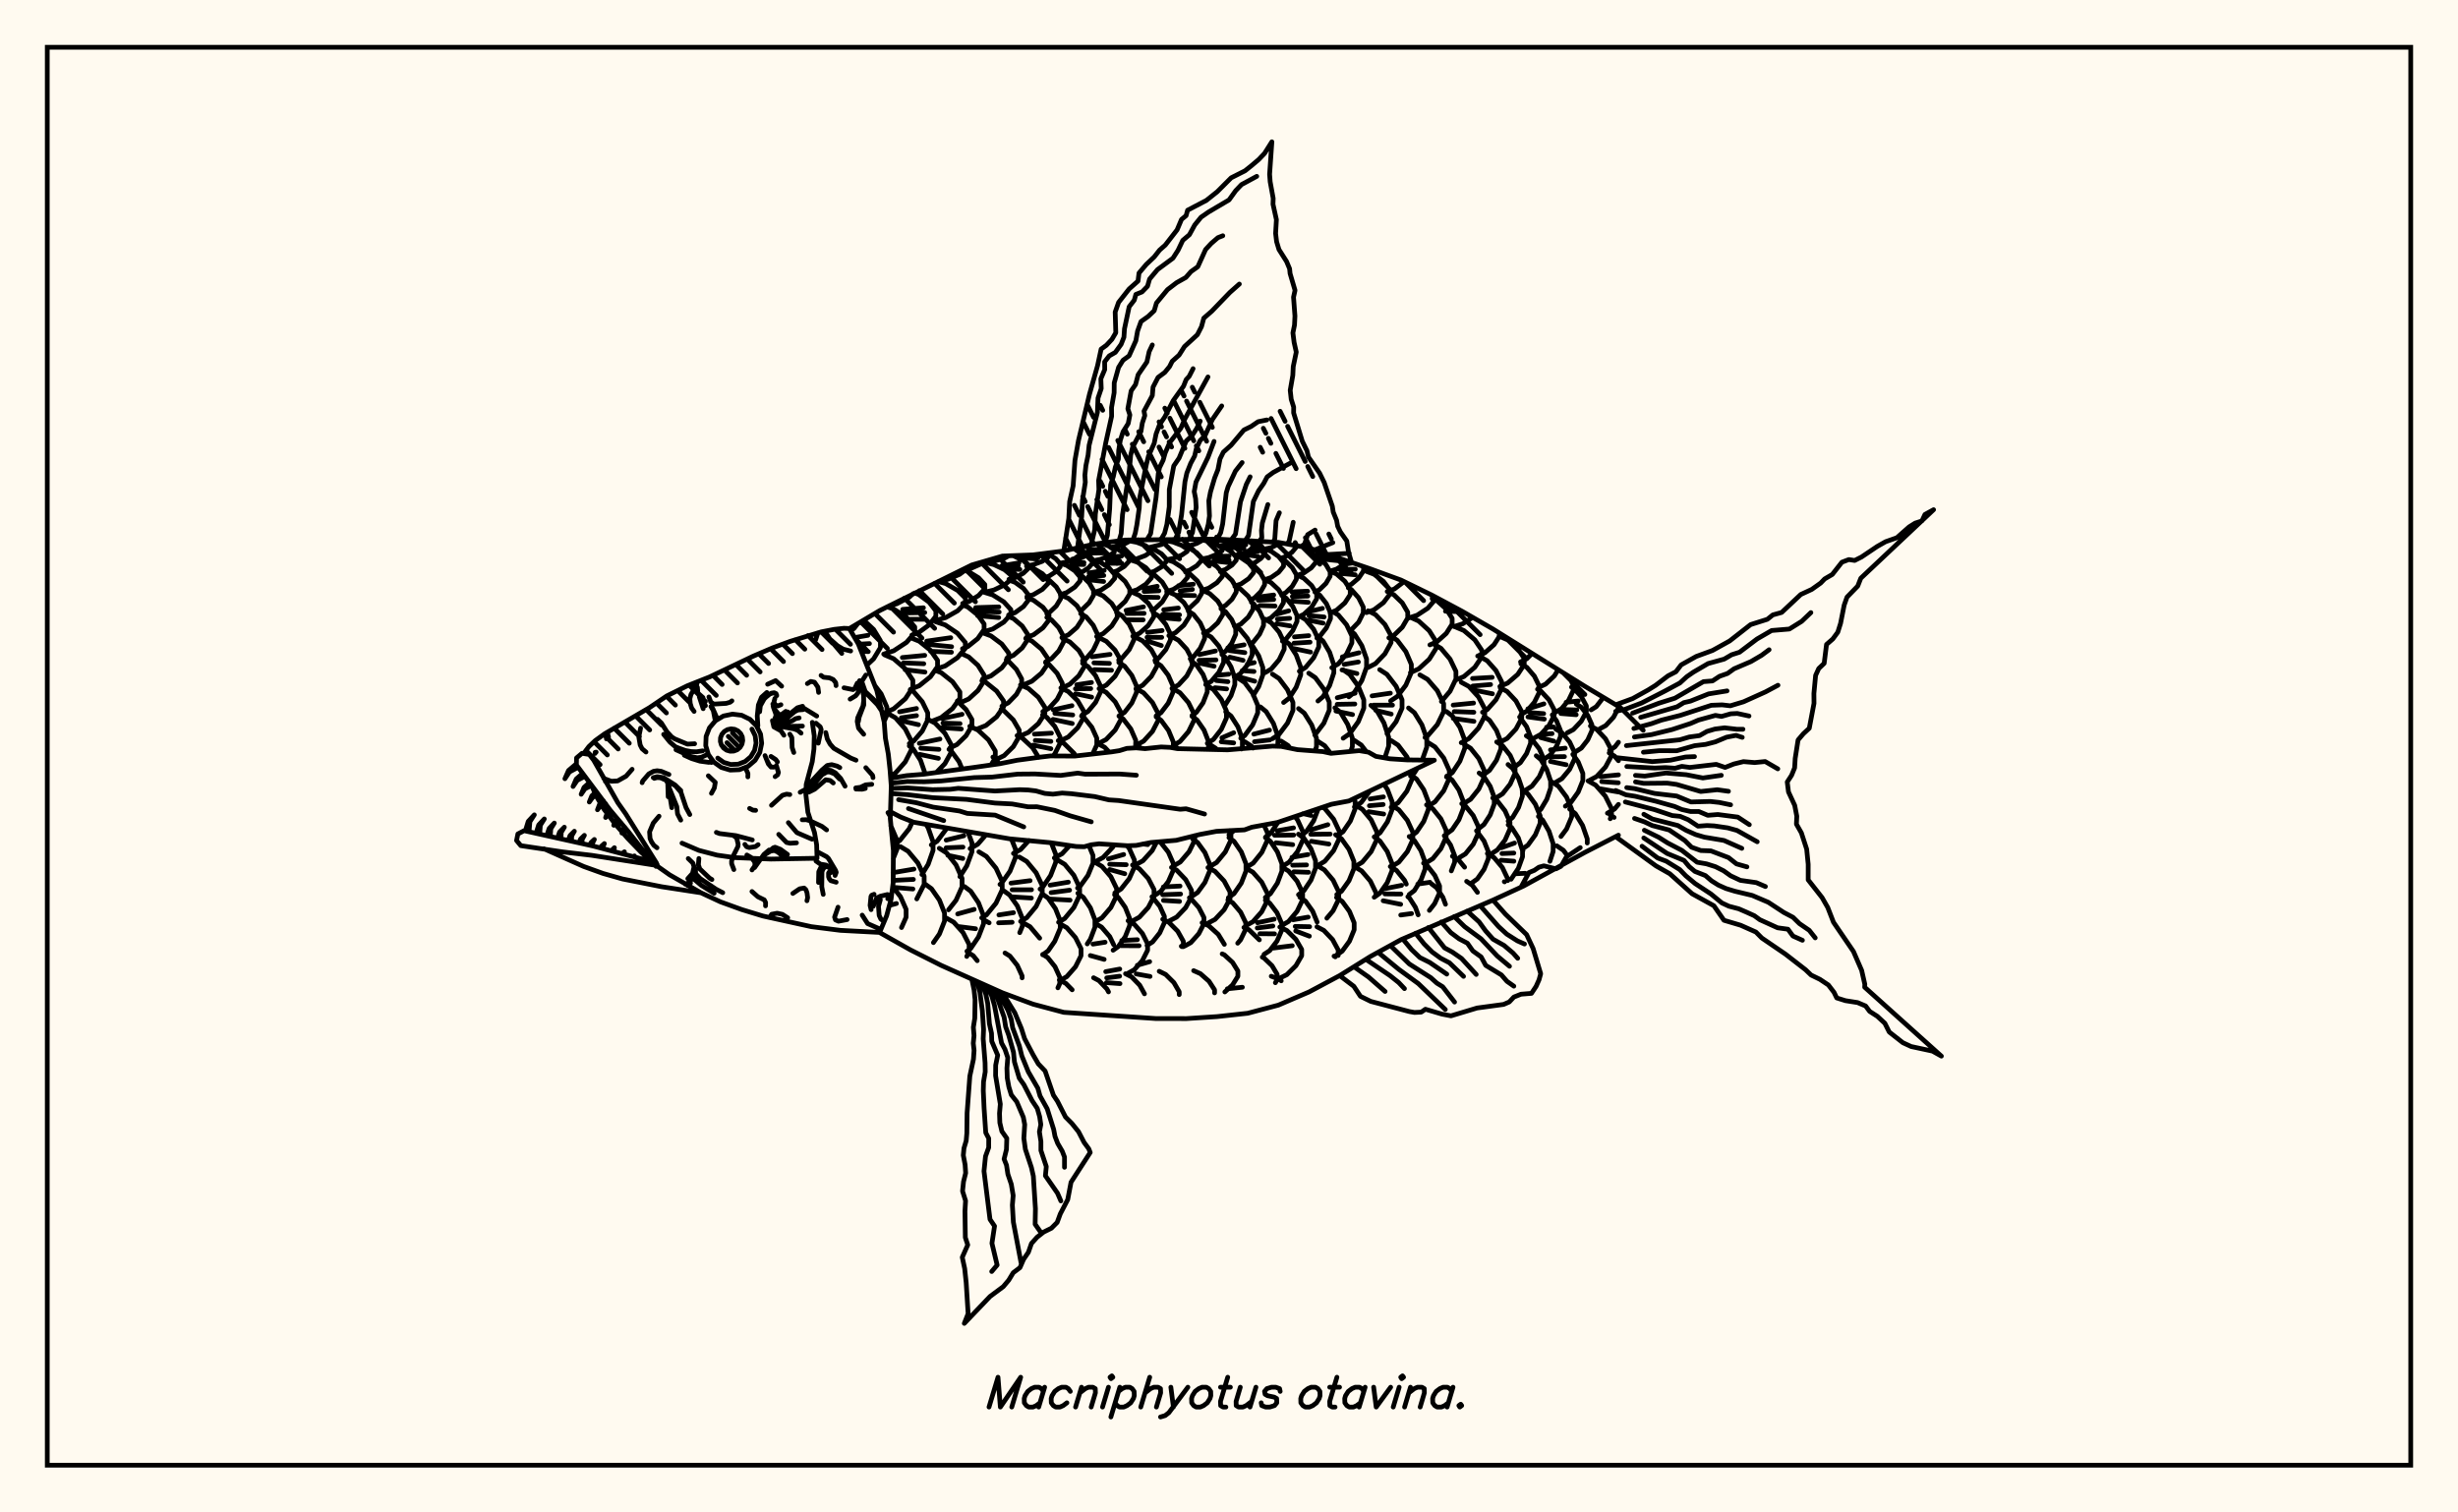 <svg xmlns="http://www.w3.org/2000/svg" width="520" height="320"><rect x="0" y="0" width="520" height="320" fill="floralwhite"/><rect x="10" y="10" width="500" height="300" stroke="black" stroke-width="1" fill="none"/><path stroke="black" stroke-width="1" fill="none" stroke-linecap="round" stroke-linejoin="round" d="
M 179.69 132.99 186.13 129.17 205.59 119.54 212.08 117.65 218.56 117.4 225.05 116.57 231.54 115.11 238.02 114.26 257.48 114.06 270.45 114.76 276.94 115.94 289.91 120.36 296.39 122.73 302.88 125.89 309.37 129.36 315.85 133.09 335.31 145.22 342.39 149.45 
M 342.39 176.7 335.31 180.34 322.34 187.45 315.85 190.44 296.39 198.81 289.91 202.37 283.42 206.41 276.94 209.87 270.45 212.66 263.97 214.38 257.48 215.09 250.99 215.51 244.51 215.5 225.05 214.19 218.56 212.46 212.08 210.06 199.11 204.25 192.62 200.98 186.09 197.3 
M 179.97 133.47 180.68 132.95 181.47 131.93 
M 183.38 140.74 184.82 139.39 186.26 137.02 186.26 135.55 184.82 133.18 182.71 131.2 
M 180.8 134.9 183.61 134.42 
M 181.6 136.3 183.94 136.17 
M 182.2 137.78 183.69 137.87 
M 187.03 152.67 187.62 151.32 187.62 149.59 186.41 146.8 185.07 145.04 
M 188.41 164.46 188.32 163.32 
M 188.97 181.66 189.79 179.6 189.79 177.83 188.45 174.69 
M 189.52 188.46 188.85 187.6 
M 188.11 128.17 189.7 127.75 192.33 126.37 193.15 125.62 
M 186.95 138.39 189.07 137.69 191.78 135.91 193.52 133.9 193.52 132.65 191.78 130.63 189.07 128.85 187.66 128.39 
M 187.19 150.78 189.05 149.98 191.53 147.84 193.12 145.42 193.12 143.93 191.53 141.51 189.05 139.37 187.11 138.54 
M 188.38 164.15 189.43 163.56 191.51 161.2 192.85 158.54 192.85 156.88 191.51 154.22 189.43 151.86 187.8 150.94 
M 189.38 178.44 190.36 177.83 192.35 175.34 193.03 173.85 
M 188.98 164.57 188.81 164.46 
M 193.95 190.19 195.51 187.11 195.51 185.38 194.18 182.58 192.11 180.1 190.5 179.13 
M 188.94 184.63 193.35 183.88 
M 188.95 186.27 193.23 186.06 
M 188.83 187.73 193.13 188.09 
M 192.9 134.37 194.34 133.84 196.55 132.22 197.98 130.38 197.98 129.24 196.55 127.4 194.34 125.77 193.48 125.46 
M 190.97 128.93 195.36 128.59 
M 191.09 129.69 195.64 129.6 
M 192.1 131.03 195.69 131.02 
M 192.63 145.83 194.47 145.09 196.83 143.19 198.34 141.05 198.34 139.72 196.83 137.57 194.47 135.67 192.86 135.02 
M 190.89 139.12 195.63 138.66 
M 191.14 140.25 195.43 140.43 
M 191.47 141.69 195.68 142.2 
M 192.37 157.32 193.31 156.77 195.11 154.68 196.27 152.31 196.27 150.84 195.11 148.47 193.31 146.38 192.55 145.94 
M 190.31 150.6 193.89 149.9 
M 190.67 151.87 193.89 151.41 
M 190.82 152.53 194.31 153.33 
M 195.74 163.75 194.74 160.86 193.19 158.46 192.37 157.83 
M 195.03 185.03 196.36 182.87 197.39 179.93 197.39 178.1 196.36 175.16 195.9 174.41 
M 199.4 192.11 198.74 190.44 197.06 188.03 195.75 187.08 
M 198.62 122.97 200.54 122.57 203 121.52 204.59 120.33 204.59 120.03 
M 198.1 131.23 200.08 130.66 202.61 129.22 204.24 127.58 204.24 126.56 202.61 124.93 200.08 123.48 198.49 123.03 
M 197.94 141.58 199.96 140.9 202.55 139.15 204.22 137.17 204.22 135.95 202.55 133.97 199.96 132.22 197.94 131.54 
M 196.04 135.65 201.14 134.92 
M 195.82 136.29 201.32 136.83 
M 196.86 137.8 201.28 138 
M 197.22 152.57 199.11 151.82 201.52 149.91 203.07 147.74 203.07 146.4 201.52 144.24 199.11 142.32 197.8 141.81 
M 198.13 163.4 199.9 161.57 201.25 159.12 201.25 157.6 199.9 155.14 197.81 152.98 196.17 152.13 
M 194.49 157.27 198.85 156.36 
M 194.8 158.3 198.63 158.55 
M 194.57 159.61 198.52 160.45 
M 197.02 178.76 198.25 177.98 200.35 175.19 
M 200.66 192.5 202.25 190.48 203.53 187.62 203.53 185.85 202.25 182.99 200.26 180.46 198.71 179.48 
M 204.02 120.55 205.42 120.25 207.4 119.38 208.17 118.79 
M 203.66 127.67 204.98 127.27 207.03 126 208.35 124.57 208.35 123.68 207.03 122.25 204.98 120.99 204.02 120.69 
M 203.62 137.25 204.76 136.79 206.85 135.11 208.19 133.2 208.19 132.02 206.85 130.12 204.76 128.44 203.66 128 
M 203.39 148.58 204.93 147.89 206.9 146.09 208.17 144.06 208.17 142.81 206.9 140.78 204.93 138.99 203.5 138.34 
M 200.95 158.26 202.45 157.53 204.37 155.66 205.62 153.55 205.62 152.24 204.37 150.12 202.52 148.32 
M 199.33 152.04 203.53 151.13 
M 199.48 152.99 203.1 153.11 
M 199.28 153.96 203.37 154.24 
M 203.53 162.67 202.88 161.13 201.18 158.82 200.76 158.54 
M 203.07 185.47 204.53 183.19 205.63 180.2 205.63 178.35 204.75 175.96 
M 200.17 177.75 203.91 176.83 
M 200.16 179.38 203.72 179.23 
M 200.52 180.96 203.69 181.64 
M 208.07 194.85 208.07 193.76 207 190.99 205.35 188.55 204.06 187.59 
M 203.05 193.24 206.09 192.4 
M 208.69 118.99 210.4 118.72 212.6 118.05 213.42 117.6 
M 208.51 125.26 210.27 124.83 212.52 123.75 213.97 122.53 213.97 121.77 212.52 120.54 210.27 119.46 208.51 119.03 
M 208.22 133.64 210.03 133.08 212.35 131.63 213.85 129.99 213.85 128.97 212.35 127.33 210.03 125.88 208.22 125.32 
M 206.4 128.56 211.31 128.41 
M 206.52 129.35 211.38 129.5 
M 206.82 130.27 211.28 130.66 
M 207.87 143.67 209.65 143 211.93 141.3 213.4 139.37 213.4 138.18 211.93 136.25 209.65 134.54 207.87 133.88 
M 206.8 154.21 208.57 153.5 210.84 151.66 212.3 149.58 212.3 148.29 210.84 146.21 208.57 144.38 207.72 144.03 
M 209.68 161.81 210.56 160.36 210.56 158.9 209.13 156.55 206.9 154.47 205.17 153.66 
M 205.23 179.55 206.85 178.62 208.58 176.63 
M 207.68 194.19 208.68 193.58 210.71 191.09 212.02 188.26 212.02 186.52 210.71 183.69 208.68 181.2 207.09 180.23 
M 209.26 195.25 208.36 194.75 
M 213.45 122.56 214.76 122.21 216.46 121.3 217.56 120.26 217.56 119.62 216.46 118.59 214.36 117.57 
M 211.95 119.71 215.56 119.09 
M 211.97 120.02 215.42 119.67 
M 212.32 120.34 215.76 120.48 
M 213.37 130.12 214.75 129.62 216.52 128.33 217.66 126.86 217.66 125.96 216.52 124.5 214.75 123.21 213.45 122.73 
M 213 139.25 214.42 138.64 216.25 137.08 217.42 135.31 217.42 134.22 216.25 132.45 214.42 130.89 213.31 130.42 
M 211.96 149.4 213.31 148.7 215.03 146.92 216.14 144.9 216.14 143.65 215.03 141.64 213.31 139.85 212.88 139.63 
M 210.91 160.61 212.43 159.87 214.37 157.97 215.62 155.81 215.62 154.47 214.37 152.32 212.43 150.41 211.78 150.1 
M 211.4 161.6 210.4 160.4 210.05 160.18 
M 211.55 187.12 211.88 186.88 213.67 184.33 214.82 181.43 214.82 179.64 213.98 177.53 
M 215.73 197.33 216.29 195.95 216.29 194.32 215.23 191.68 213.59 189.36 212.31 188.45 
M 211.32 193.58 214.41 193.1 
M 211.26 195.25 214.12 195.13 
M 217.17 119.74 218.58 119.47 220.46 118.78 221.66 117.99 221.66 117.51 221.02 117.09 
M 215.51 117.58 216.81 117.47 
M 215.99 117.6 219.68 117.92 
M 215.7 117.96 219.3 118.28 
M 217.25 126.22 218.61 125.82 220.51 124.7 221.74 123.43 221.74 122.64 220.51 121.37 218.61 120.24 217.17 119.82 
M 217.12 134.88 218.66 134.3 220.64 132.83 221.92 131.17 221.92 130.14 220.64 128.48 218.66 127.01 217.25 126.49 
M 216.7 144.81 218.29 144.14 220.33 142.42 221.65 140.48 221.65 139.28 220.33 137.34 218.29 135.62 217 135.08 
M 215.89 155.69 217.55 154.96 219.68 153.09 221.05 150.96 221.05 149.65 219.68 147.53 217.55 145.65 215.89 144.92 
M 219.73 160.26 218.48 158.22 216.27 156.15 215.17 155.63 
M 214.4 180.57 215.92 179.74 217.67 177.82 
M 215.91 194.95 217.21 194.17 219.2 191.77 220.49 189.06 220.49 187.38 219.2 184.66 217.21 182.26 215.65 181.33 
M 213.88 186.85 217.92 186.33 
M 214.12 188.25 218.22 188.25 
M 213.9 189.74 218.19 190.01 
M 219.95 198.49 217.9 196.06 216.41 195.23 
M 221.3 122.09 221.93 121.89 223.36 120.96 224.28 119.91 224.28 119.26 223.36 118.22 221.93 117.29 221.23 117.06 
M 221.46 129.84 222.02 129.58 223.46 128.21 224.39 126.67 224.39 125.71 223.46 124.17 222.02 122.8 221.3 122.47 
M 221.22 140.02 222.44 139.37 223.99 137.72 225 135.84 225 134.68 223.99 132.8 222.44 131.15 221.46 130.63 
M 220.62 150.55 221.94 149.83 223.64 147.97 224.73 145.86 224.73 144.56 223.64 142.46 221.94 140.6 221.18 140.18 
M 222.76 159.94 223.15 159.49 224.26 157.28 224.26 155.91 223.15 153.7 221.43 151.75 220.56 151.25 
M 218.84 155.33 222.44 155.12 
M 219.02 156.66 222.32 156.86 
M 218.55 157.65 222.32 158.41 
M 220.03 188.11 220.59 187.7 222.26 185.24 223.34 182.46 223.34 180.74 222.4 178.33 
M 223.14 199.15 224.3 196.39 224.3 194.81 223.29 192.26 221.73 190.01 220.5 189.13 
M 224.27 119.17 225.61 118.9 227.33 118.2 228.43 117.41 228.43 116.92 227.22 116.08 
M 224.32 125.82 225.67 125.37 227.39 124.21 228.5 122.9 228.5 122.09 227.39 120.78 225.67 119.62 224.32 119.17 
M 224.65 134.91 226.04 134.3 227.82 132.75 228.96 130.99 228.96 129.91 227.82 128.15 226.04 126.6 224.65 125.99 
M 224.85 145.47 226.33 144.77 228.23 142.97 229.46 140.93 229.46 139.66 228.23 137.62 226.33 135.82 224.85 135.12 
M 224.43 156.69 225.99 155.93 227.98 153.99 229.26 151.8 229.26 150.44 227.98 148.25 225.99 146.31 224.43 145.55 
M 222.82 150.19 226.78 149.3 
M 223.16 150.94 226.94 151.27 
M 222.78 152.21 226.84 153.08 
M 227.55 159.95 227.23 159.4 225.12 157.31 223.87 156.7 
M 223.05 181.52 224.69 180.63 226.26 178.94 
M 223.94 195.13 225.25 194.33 227.17 192.02 228.4 189.41 228.4 187.79 227.17 185.18 225.25 182.87 223.76 181.97 
M 222.16 187.28 226.01 186.64 
M 222.37 188.86 226.28 188.34 
M 222.17 190.22 226.38 190.45 
M 228.16 199.65 227.52 198.37 225.69 196.28 224.27 195.47 
M 227.73 116.08 228.85 115.9 230.39 115.37 
M 228.05 121.34 228.85 121.08 230.28 120.15 231.2 119.09 231.2 118.44 230.28 117.39 228.85 116.46 227.73 116.1 
M 226.9 118.29 229.28 117.8 
M 226.74 118.54 229.32 119.04 
M 226.84 119.38 229.28 119.44 
M 228.55 129.13 228.99 128.92 230.43 127.51 231.35 125.92 231.35 124.93 230.43 123.34 228.99 121.93 228.11 121.5 
M 229.02 139.79 229.79 139.33 231.28 137.56 232.24 135.55 232.24 134.31 231.28 132.3 229.79 130.52 228.62 129.83 
M 228.92 151.28 230.17 150.53 231.77 148.62 232.8 146.45 232.8 145.11 231.77 142.94 230.17 141.03 229.02 140.34 
M 227.8 144.88 230.91 144.4 
M 227.51 145.73 230.75 145.69 
M 227.54 146.77 230.95 147.5 
M 231.16 159.52 232.03 157.6 232.03 156.18 230.99 153.88 229.37 151.86 228.8 151.5 
M 227.96 187.89 228.51 187.51 230.16 185.21 231.23 182.61 231.23 181 230.36 178.88 
M 230.01 199.71 230.68 198.7 231.64 196.17 231.64 194.61 230.68 192.09 229.19 189.86 228.03 188.99 
M 231.44 118.61 232.82 118.33 234.59 117.63 235.73 116.84 235.73 116.35 234.59 115.55 232.99 114.92 
M 230.24 116.27 233.42 116.26 
M 230.2 116.62 233.69 116.62 
M 230.27 117.01 233.75 116.99 
M 231.51 125.32 232.9 124.86 234.67 123.69 235.82 122.36 235.82 121.54 234.67 120.21 232.9 119.03 231.51 118.57 
M 230.41 121.21 233.6 120.7 
M 230.29 121.98 233.51 121.76 
M 230.08 122.63 233.48 123.03 
M 232 134.67 233.4 134.04 235.19 132.44 236.35 130.62 236.35 129.5 235.19 127.69 233.4 126.08 232 125.46 
M 232.61 145.68 234.05 144.95 235.89 143.09 237.09 140.98 237.09 139.67 235.89 137.56 234.05 135.69 232.61 134.96 
M 231.03 138.96 234.83 138.45 
M 231.43 140.25 234.7 140.36 
M 231.5 141.68 235.15 141.81 
M 232.51 157.24 234.01 156.46 235.92 154.45 237.16 152.17 237.16 150.77 235.92 148.49 234.01 146.48 232.51 145.7 
M 234.66 159.13 233.68 158.09 232.09 157.26 
M 231.75 182.3 233.36 181.43 235.43 179.22 235.69 178.74 
M 231.64 195.05 233.12 194.2 235.01 192 236.22 189.52 236.22 187.98 235.01 185.49 233.12 183.3 231.64 182.44 
M 235.6 199.87 234.77 198.16 233.04 196.15 231.69 195.36 
M 231.22 199.75 233.79 199.35 
M 235.15 115.76 236.33 115.58 237.85 115.11 238.83 114.58 238.81 114.24 
M 235.64 114.57 237.08 114.73 
M 235.41 121.06 236.34 120.77 237.85 119.84 238.83 118.78 238.83 118.12 237.85 117.07 236.34 116.13 235.15 115.77 
M 233.95 117.92 237.28 117.66 
M 234.25 118.53 236.88 118.68 
M 234.22 119.19 237.32 119.18 
M 235.93 128.94 236.5 128.67 238.03 127.25 239.01 125.64 239.01 124.64 238.03 123.03 236.5 121.61 235.41 121.1 
M 236.66 139.66 237.38 139.23 238.9 137.43 239.88 135.39 239.88 134.12 238.9 132.08 237.38 130.28 236.19 129.57 
M 236.72 151.47 237.9 150.72 239.44 148.74 240.43 146.51 240.43 145.13 239.44 142.9 237.9 140.93 236.69 140.16 
M 240.23 158.23 240.28 156.64 239.23 154.23 237.6 152.1 236.72 151.52 
M 235.85 188.92 237.18 188.08 238.89 185.92 239.99 183.47 239.99 181.96 238.89 179.51 238.43 178.93 
M 234.5 181.72 237.72 180.79 
M 234.76 182.85 238.26 182.95 
M 234.75 183.97 237.95 184.86 
M 236.84 199.9 238.05 198.17 238.99 195.81 238.99 194.34 238.05 191.98 236.59 189.89 235.79 189.31 
M 239.07 118.5 240.49 118.23 242.32 117.53 243.5 116.73 243.5 116.24 242.32 115.44 240.49 114.74 239.07 114.47 
M 239.15 125.23 240.58 124.77 242.41 123.6 243.59 122.27 243.59 121.44 242.41 120.11 240.58 118.93 239.15 118.47 
M 239.65 134.61 241.08 133.98 242.9 132.37 244.08 130.55 244.08 129.42 242.9 127.6 241.08 125.99 239.65 125.36 
M 238.22 129.15 241.91 128.4 
M 238.39 129.8 242.04 129.77 
M 238.25 131.14 241.84 131.15 
M 240.31 145.73 241.74 144.99 243.57 143.1 244.75 140.96 244.75 139.63 243.57 137.49 241.74 135.6 240.31 134.86 
M 240.47 157.61 241.93 156.81 243.81 154.75 245.02 152.41 245.02 150.97 243.81 148.64 241.93 146.58 240.47 145.77 
M 241.49 158.33 240.41 157.72 
M 240.25 182.97 241.79 182.12 243.76 179.95 244.68 178.18 
M 241.8 178.56 242.82 178.7 
M 239.56 194.87 241.03 194.06 242.92 192 244.14 189.66 244.14 188.21 242.92 185.87 241.03 183.81 239.59 183.02 
M 242.78 200.19 242.78 199.69 241.68 197.5 239.98 195.57 238.65 194.81 
M 237.31 198.99 240.62 198.82 
M 243.08 115.85 245.7 115.21 246.68 114.68 246.68 114.35 246.21 114.1 
M 243.17 121.19 244.18 120.88 245.71 119.95 246.69 118.89 246.69 118.23 245.71 117.17 244.18 116.24 243.08 115.9 
M 243.66 129.09 244.35 128.77 245.88 127.36 246.86 125.75 246.86 124.76 245.88 123.16 244.35 121.75 243.17 121.19 
M 242.04 124.61 244.82 124.04 
M 242.05 125.15 245.17 125 
M 241.84 126.33 245.01 126.4 
M 244.33 139.71 245.13 139.23 246.64 137.44 247.61 135.41 247.61 134.15 246.64 132.12 245.13 130.33 243.95 129.63 
M 242.76 133.79 245.85 133.41 
M 242.66 134.84 245.77 134.85 
M 242.77 135.65 245.69 136.58 
M 244.59 151.46 245.62 150.78 247.14 148.79 248.13 146.52 248.13 145.12 247.14 142.86 245.62 140.86 244.42 140.08 
M 248.22 158.25 248.22 156.99 247.21 154.55 245.64 152.41 244.59 151.68 
M 244.27 189.44 245.54 188.62 247.16 186.52 248.21 184.14 248.21 182.67 247.16 180.29 245.45 178.13 
M 242.66 200.03 243.84 199.28 245.35 197.38 246.33 195.22 246.33 193.88 245.35 191.72 243.7 189.73 
M 246.74 118.44 248.16 118.16 249.98 117.46 251.15 116.67 251.15 116.17 249.98 115.38 248.16 114.68 246.74 114.4 
M 246.82 125.15 248.24 124.69 250.05 123.52 251.22 122.19 251.22 121.37 250.05 120.04 248.24 118.87 246.82 118.41 
M 247.28 134.49 248.68 133.86 250.46 132.26 251.62 130.44 251.62 129.32 250.46 127.5 248.68 125.89 247.28 125.27 
M 246.19 129.01 249.28 128.65 
M 245.96 129.99 249.54 130.09 
M 246.16 130.73 249.46 131.03 
M 247.94 145.66 249.32 144.92 251.07 143.02 252.21 140.86 252.21 139.53 251.07 137.37 249.32 135.47 247.94 134.72 
M 248.24 157.7 249.63 156.89 251.42 154.81 252.58 152.46 252.58 151 251.42 148.65 249.63 146.57 248.24 145.75 
M 249.31 158.41 248.25 157.77 
M 248.23 183.23 249.69 182.38 251.56 180.2 252.77 177.73 252.77 176.8 
M 247.42 194.82 248.92 194.04 250.83 192.04 252.06 189.77 252.06 188.37 250.83 186.1 248.92 184.1 247.83 183.53 
M 246.11 187.65 249.64 187.47 
M 245.96 189.3 249.76 189.16 
M 246.13 190.51 249.54 190.72 
M 250.34 200.29 250.34 199.15 249.15 197.03 247.29 195.15 245.98 194.49 
M 250.48 115.63 251.66 115.45 253.17 114.98 254.14 114.45 254.06 114.07 
M 250.8 120.9 251.66 120.63 253.17 119.7 254.14 118.65 254.14 117.99 253.17 116.94 251.66 116 250.49 115.64 
M 251.2 128.78 251.8 128.5 253.3 127.09 254.26 125.49 254.26 124.5 253.3 122.91 251.8 121.5 250.8 121.03 
M 249.31 123.92 252.44 123.61 
M 249.66 125 252.26 124.71 
M 249.27 125.93 252.73 126.01 
M 251.8 139.39 252.49 138.96 253.92 137.15 254.84 135.11 254.84 133.84 253.92 131.8 252.49 130 251.38 129.29 
M 252.17 151.39 253.11 150.7 254.51 148.69 255.4 146.4 255.4 144.98 254.51 142.7 253.11 140.68 252.03 139.89 
M 255.65 158.49 255.67 156.91 254.72 154.47 253.23 152.32 252.17 151.55 
M 252.14 189.66 253.36 188.83 254.91 186.7 255.91 184.29 255.91 182.8 254.91 180.39 253.36 178.26 252.34 177.57 
M 250.62 200.16 251.93 199.43 253.61 197.55 254.7 195.43 254.7 194.12 253.61 192 251.93 190.13 251.62 189.95 
M 250.05 200.29 249.91 200.2 
M 254.31 118.26 255.67 117.99 257.42 117.29 258.55 116.5 258.55 116.01 257.42 115.22 255.67 114.53 254.31 114.25 
M 254.35 124.89 255.71 124.44 257.45 123.29 258.57 121.99 258.57 121.18 257.45 119.88 255.71 118.73 254.35 118.28 
M 254.61 133.95 255.92 133.34 257.61 131.78 258.69 130.02 258.69 128.92 257.61 127.16 255.92 125.6 254.61 124.99 
M 255.08 144.85 256.23 144.17 257.84 142.28 258.87 140.14 258.87 138.82 257.84 136.68 256.23 134.79 254.97 134.05 
M 253.76 138.49 257.13 137.73 
M 253.66 139.71 257.25 139.62 
M 253.9 140.33 256.85 140.96 
M 255.41 157.27 256.71 156.44 258.38 154.31 259.46 151.91 259.46 150.42 258.38 148.01 256.71 145.89 255.41 145.06 
M 257.42 158.6 257.18 158.31 255.78 157.43 
M 255.94 183.34 257.38 182.48 259.22 180.25 260.41 177.73 260.41 176.17 260.2 175.72 
M 255.53 195.33 257.04 194.53 258.97 192.48 260.22 190.16 260.22 188.72 258.97 186.4 257.04 184.35 255.55 183.56 
M 259.02 199.8 257.72 197.68 255.7 195.86 254.31 195.23 
M 258.14 115.55 260.66 114.9 261.56 114.26 
M 257.07 114.47 259.78 114.27 
M 256.88 114.35 260.03 114.42 
M 258.16 120.85 259.22 120.5 260.62 119.58 261.53 118.54 261.53 117.9 260.62 116.85 259.22 115.93 258.14 115.58 
M 257.29 117.74 260.02 117.66 
M 256.84 118.48 260.01 118.5 
M 257.31 118.75 260.17 119.06 
M 258.31 128.58 259.25 128.12 260.64 126.78 261.53 125.26 261.53 124.33 260.64 122.81 259.25 121.47 258.17 120.95 
M 258.5 138.29 259.27 137.79 260.58 136.11 261.42 134.2 261.42 133.02 260.58 131.11 259.27 129.43 258.31 128.81 
M 259.07 149.35 260.43 147.19 261.23 144.87 261.23 143.43 260.43 141.11 259.2 139.06 258.5 138.48 
M 257.34 142.9 259.94 142.64 
M 257.32 143.98 259.77 144.23 
M 257.03 145.51 259.49 145.76 
M 262.64 158.47 262.83 157.95 262.83 156.35 261.89 153.77 260.43 151.49 259.3 150.6 
M 258.5 156.1 260.99 155.03 
M 258.36 156.94 260.99 157.18 
M 259.99 176.65 261.07 175.71 
M 259.86 189.94 261.06 189.07 262.6 186.84 263.59 184.31 263.59 182.75 262.6 180.23 261.06 178 259.99 177.22 
M 261.84 199.56 262.46 198.83 263.54 196.6 263.54 195.22 262.46 192.99 260.79 191.02 259.77 190.42 
M 261.31 117.5 262.57 117.23 264.19 116.54 265.24 115.76 265.24 115.27 263.92 114.38 
M 259.81 115.33 263.48 114.98 
M 259.82 115.41 263.55 115.26 
M 259.98 115.82 263.14 116 
M 261.28 123.98 262.54 123.55 264.16 122.43 265.2 121.16 265.2 120.38 264.16 119.11 262.54 118 261.28 117.56 
M 261.24 132.64 262.48 132.06 264.07 130.57 265.09 128.88 265.09 127.84 264.07 126.15 262.48 124.66 261.24 124.08 
M 261.12 143.32 262.34 142.58 263.9 140.69 264.91 138.55 264.91 137.22 263.9 135.08 262.34 133.19 261.12 132.45 
M 259.74 137.07 263.2 136.43 
M 260.11 137.65 263.35 138.08 
M 260.18 139.05 262.98 139.71 
M 262.49 156.19 263.32 155.63 265 153.37 266.08 150.81 266.08 149.23 265 146.67 263.32 144.41 262.01 143.53 
M 265.08 158.28 264.74 157.84 263.31 156.92 
M 263.69 183.49 265.12 182.61 266.95 180.33 268.13 177.76 268.13 176.17 267.42 174.62 
M 263.59 195.84 265.05 195.02 266.92 192.91 268.13 190.51 268.13 189.03 266.92 186.64 265.05 184.53 263.59 183.7 
M 266.42 198.85 264.22 196.71 263.16 196.23 
M 264.45 119.41 265.46 119.06 266.76 118.15 267.6 117.12 267.6 116.48 266.76 115.46 265.18 114.45 
M 264.87 115.87 265.96 115.77 
M 263.71 116.67 266.2 116.63 
M 263.22 117.32 266.15 117.73 
M 264.67 126.87 265.4 126.5 266.7 125.2 267.54 123.73 267.54 122.81 266.7 121.34 265.4 120.04 264.83 119.75 
M 264.55 136.2 265.17 135.81 266.47 134.18 267.31 132.33 267.31 131.19 266.47 129.34 265.17 127.71 264.73 127.43 
M 265.14 147.11 266.28 145.28 267.16 142.78 267.16 141.24 266.28 138.75 264.91 136.55 264.57 136.28 
M 263.87 140.53 265.34 140.19 
M 262.78 141.9 265.29 142.07 
M 262.8 143.4 265.44 144.13 
M 270.3 157.89 270.39 155.9 269.4 153.06 267.86 150.56 266.66 149.58 
M 265.25 155.32 268.57 154.47 
M 265.39 156.93 268.65 156.55 
M 267.71 177.13 268.82 176.29 270.36 173.97 
M 267.69 189.88 268.76 189.08 270.24 186.85 271.19 184.32 271.19 182.76 270.24 180.24 268.76 178.01 267.71 177.22 
M 270.69 197.89 271.15 196.82 271.15 195.4 270.16 193.11 268.61 191.08 267.69 190.48 
M 266.03 195.23 269.57 194.47 
M 265.98 196.34 269.28 195.92 
M 266.54 197.55 269.64 197.58 
M 267.68 116.13 268.92 115.86 270.94 114.85 
M 267.66 122.62 268.91 122.18 270.51 121.07 271.54 119.8 271.54 119.02 270.51 117.75 268.91 116.63 267.66 116.2 
M 267.62 131.3 268.88 130.72 270.49 129.22 271.53 127.52 271.53 126.46 270.49 124.76 268.88 123.26 267.62 122.68 
M 266.41 126.29 269.46 125.89 
M 266.18 127 269.46 126.84 
M 266.52 128.11 269.74 128.22 
M 267.64 142.31 268.94 141.55 270.61 139.58 271.68 137.35 271.68 135.97 270.61 133.74 268.94 131.77 267.64 131 
M 269.19 156.3 270.59 155.37 272.38 152.99 273.53 150.3 273.53 148.63 272.38 145.94 270.59 143.56 269.19 142.63 
M 272.85 158.2 272.49 157.73 271.04 156.8 
M 271.28 183.31 272.69 182.43 274.5 180.17 275.67 177.61 275.67 176.03 274.5 173.47 273.95 172.78 
M 270.2 175.77 273.65 175.16 
M 269.64 176.72 273.69 176.68 
M 269.93 178.31 273.48 178.71 
M 271.17 195.81 272.59 194.97 274.4 192.82 275.57 190.38 275.57 188.87 274.4 186.43 272.59 184.28 271.17 183.44 
M 272.62 197.24 272.24 196.87 270.75 196.14 
M 270.9 118.14 271.95 117.78 273.31 116.86 274.19 115.81 274.19 115.44 
M 271.16 125.8 272.01 125.39 273.38 124.05 274.26 122.54 274.26 121.6 273.38 120.08 272.01 118.75 271.17 118.34 
M 271.3 135.66 272.09 135.17 273.49 133.43 274.39 131.47 274.39 130.25 273.49 128.29 272.09 126.56 271.16 125.98 
M 270.02 129.96 272.64 129.24 
M 270.23 130.99 272.85 130.82 
M 270.09 131.95 272.92 132.42 
M 271.55 148.63 272.72 147.72 274.21 145.41 275.17 142.79 275.17 141.17 274.21 138.56 272.72 136.24 271.55 135.34 
M 278.19 158.87 278.51 157.97 278.51 156.22 277.5 153.39 275.93 150.89 274.71 149.92 
M 275.19 176.79 276.38 175.92 277.9 173.67 278.88 171.12 
M 275.67 172.14 277.35 172.53 
M 274.7 189.3 275.86 188.43 277.35 186.2 278.31 183.68 278.31 182.11 277.35 179.59 275.86 177.36 274.7 176.49 
M 273.32 181.4 276.7 180.8 
M 273.47 183.06 276.4 183 
M 273.71 184.45 276.82 184.56 
M 278.64 195.09 277.7 192.79 276.18 190.66 274.99 189.83 
M 273.57 194.6 276.75 194.04 
M 274.01 196.01 276.12 196.05 
M 274.47 121.72 275.75 121.28 277.4 120.15 278.47 118.86 278.47 118.07 277.4 116.79 275.89 115.75 
M 274.53 130.59 275.82 129.99 277.48 128.45 278.55 126.7 278.55 125.62 277.48 123.88 275.82 122.34 274.53 121.74 
M 273.28 125.23 276.64 125.08 
M 273.4 126.2 276.68 126.12 
M 273.21 127.18 276.77 127.44 
M 274.88 142.02 276.2 141.22 277.9 139.18 278.99 136.87 278.99 135.44 277.9 133.13 276.2 131.09 275.12 130.44 
M 273.84 134.75 276.87 134.49 
M 273.74 136.09 277.15 135.87 
M 273.74 137.23 277.25 137.97 
M 278.15 155.53 280.06 153.02 281.21 150.26 281.21 148.56 280.06 145.81 278.27 143.38 276.87 142.43 
M 281.48 159.37 280.25 157.78 278.81 156.85 
M 278.84 183.09 280.28 182.22 282.13 179.97 283.32 177.43 283.32 175.86 282.13 173.32 280.28 171.08 279.85 170.82 
M 277.28 175.59 280.91 174.48 
M 277.29 176.51 281.41 176.47 
M 277.42 178 281.13 178.58 
M 280.7 194.27 282.03 192.69 283.22 190.23 283.22 188.7 282.03 186.23 280.19 184.05 278.75 183.2 
M 277.99 117.52 279.07 117.16 279.55 116.84 
M 278.17 125.24 279.13 124.78 280.51 123.44 281.4 121.92 281.4 120.98 280.51 119.46 279.13 118.12 278.05 117.6 
M 278.6 135 279.21 134.61 280.59 132.86 281.47 130.88 281.47 129.66 280.59 127.68 279.21 125.93 278.17 125.26 
M 277.09 129.36 279.76 128.72 
M 276.91 130.25 280.13 130.54 
M 276.92 131.23 279.9 131.84 
M 278.82 148.32 279.9 147.4 281.29 145.03 282.18 142.35 282.18 140.69 281.29 138.01 279.9 135.64 278.82 134.71 
M 285.75 158.99 286.1 157.95 286.1 156.17 285.12 153.29 283.6 150.74 282.41 149.75 
M 282.92 176.84 284.13 175.96 285.68 173.7 286.68 171.14 286.68 169.55 286.45 168.95 
M 282.8 189.26 283.8 188.56 285.39 186.33 286.42 183.8 286.42 182.24 285.39 179.71 283.8 177.48 282.55 176.61 
M 285.14 192.35 283.95 190.72 282.75 189.89 
M 281.35 120.85 282.75 120.41 284.54 119.28 285.05 118.72 
M 280.01 117.05 280.11 117.03 
M 279.76 117.74 281.61 117.55 
M 280.29 118.34 283.71 118.7 
M 281.38 129.7 282.76 129.1 284.51 127.56 285.65 125.81 285.65 124.74 284.51 122.99 282.76 121.45 281.38 120.85 
M 281.75 141.27 283.12 140.46 284.87 138.38 286 136.02 286 134.55 284.87 132.19 283.12 130.11 282.08 129.49 
M 284.15 156.19 285.56 155.21 287.36 152.69 288.52 149.83 288.52 148.07 287.36 145.21 285.56 142.7 284.15 141.71 
M 282.9 147.62 286.68 146.67 
M 282.89 149.02 286.62 148.95 
M 282.62 150.44 286.14 151.19 
M 286.53 170.73 287.97 169.78 289.81 167.34 
M 289.08 159.07 287.97 157.62 286.53 156.66 
M 286.74 183.3 288.2 182.42 290.08 180.16 291.28 177.61 291.28 176.03 290.08 173.47 288.2 171.22 286.74 170.34 
M 291.08 189.59 291.08 188.85 289.9 186.41 288.06 184.26 286.62 183.42 
M 285.24 123.9 285.89 123.62 287.45 122.29 288.46 120.79 288.46 119.87 
M 284.07 119.45 286.18 119.1 
M 283.28 120.47 286.72 120.43 
M 283.67 121.33 286.7 121.61 
M 285.6 133.53 287.42 131.64 288.41 129.67 288.41 128.45 287.42 126.48 285.88 124.74 285.24 124.38 
M 285.35 147.43 286.55 146.46 288.1 143.98 289.1 141.17 289.1 139.42 288.1 136.61 286.55 134.13 285.35 133.16 
M 283.97 138.98 287.5 138.11 
M 284.36 140.57 287.37 140.06 
M 283.91 141.75 287.06 142.51 
M 292.97 160.33 293.78 157.87 293.78 155.99 292.78 152.96 291.23 150.27 290.02 149.23 
M 290.76 177.09 291.97 176.18 293.52 173.88 294.52 171.26 294.52 169.64 293.52 167.03 292.78 165.93 
M 289.86 169.04 292.67 168.6 
M 289.7 170.47 292.61 170.21 
M 289.56 171.74 292.73 172.23 
M 291.03 189.61 291.93 188.97 293.48 186.75 294.48 184.23 294.48 182.67 293.48 180.16 291.93 177.94 290.72 177.07 
M 289.31 120.95 290.62 120.62 
M 289.1 129.61 290.67 129.02 292.68 127.5 293.98 125.79 293.98 124.72 292.68 123.01 290.67 121.49 289.1 120.9 
M 289.42 141.22 290.99 140.41 292.99 138.32 294.29 135.96 294.29 134.5 292.99 132.13 290.99 130.04 289.42 129.23 
M 293.42 155.22 295.35 152.7 296.61 149.84 296.61 148.06 295.35 145.2 293.41 142.67 291.88 141.68 
M 290.27 147.23 294.14 146.66 
M 290.58 149.19 294.59 149.19 
M 291.05 150.3 294.32 151.08 
M 294.31 170.8 295.77 169.84 297.63 167.39 298.83 164.61 298.83 163.04 
M 297.92 160.77 297.63 160.11 295.77 157.65 294.31 156.69 
M 294.52 183.28 295.93 182.41 297.73 180.18 298.89 177.65 298.89 176.08 297.73 173.56 295.93 171.33 294.52 170.46 
M 297.51 187.06 297.14 186.26 295.44 184.16 294.12 183.34 
M 292.88 188.04 296.51 187.32 
M 293.57 125.11 294.98 124.62 297.05 123.05 
M 293.82 134.95 294.87 134.44 296.66 132.71 297.81 130.74 297.81 129.53 296.66 127.56 294.87 125.83 293.47 125.15 
M 294.19 148.29 295.6 147.36 297.41 144.97 298.58 142.26 298.58 140.58 297.41 137.87 295.6 135.48 294.4 134.68 
M 298.4 164.19 299.22 163.53 299.82 162.57 
M 300.87 160.82 301.84 158.06 301.84 156.26 300.81 153.36 299.22 150.79 297.98 149.79 
M 298.49 176.93 299.68 176.05 301.2 173.79 302.18 171.23 302.18 169.65 301.2 167.09 299.68 164.83 298.68 164.09 
M 300.66 186.09 301.48 183.87 301.48 182.38 300.59 179.96 299.21 177.82 298.12 176.99 
M 298.06 130.74 299.81 130.16 302.05 128.69 303.49 127.01 303.49 126.22 
M 298.38 142.32 300.13 141.52 302.36 139.48 303.81 137.18 303.81 135.75 302.36 133.44 300.13 131.4 298.38 130.6 
M 301.47 156.03 302 155.72 304.08 153.3 305.41 150.57 305.41 148.88 304.08 146.14 302 143.73 300.38 142.79 
M 302.14 170.56 303.58 169.65 305.42 167.31 306.61 164.66 306.61 163.02 305.42 160.37 303.58 158.03 302.14 157.12 
M 301.79 182.5 303.12 181.67 304.83 179.55 305.93 177.14 305.93 175.65 304.83 173.25 303.12 171.12 301.79 170.29 
M 303.55 185.23 301.91 183.11 301.16 182.63 
M 302.98 126.2 303.28 126.11 
M 302.5 136.44 304.02 135.76 305.96 134.02 307.21 132.05 307.21 130.83 305.96 128.86 304.02 127.12 302.98 126.66 
M 304.93 148.42 306.77 146.24 308.01 143.65 308.01 142.05 306.77 139.46 304.84 137.17 303.34 136.28 
M 306.01 164.39 307.26 163.45 308.85 161.04 309.88 158.31 309.88 156.62 308.85 153.89 307.26 151.49 306.01 150.55 
M 306.07 176.39 307.2 175.56 308.64 173.44 309.57 171.04 309.57 169.55 308.64 167.15 307.2 165.03 306.07 164.2 
M 307.03 184.26 307.74 182.43 307.74 181.04 306.87 178.79 305.54 176.82 
M 307.61 132.57 309.42 131.99 311.56 130.63 
M 306.05 127.67 306.16 127.65 
M 306.02 128.5 307.52 128.38 
M 305.79 129.32 309.51 129.44 
M 307.91 143.9 309.7 143.14 312 141.18 313.49 138.96 313.49 137.59 312 135.37 309.7 133.41 307.91 132.65 
M 309.13 157.14 310.73 156.28 312.78 154.05 314.1 151.53 314.1 149.96 312.78 147.44 310.73 145.22 309.13 144.35 
M 307.43 149.18 311.74 148.75 
M 307.65 150.55 311.8 150.7 
M 307.43 151.99 311.82 152.62 
M 309.74 169.96 311.11 169.11 312.85 166.94 313.97 164.47 313.97 162.95 312.85 160.49 311.11 158.31 309.74 157.47 
M 308.72 181.46 310.02 180.66 311.67 178.62 312.74 176.3 312.74 174.87 311.67 172.56 310.02 170.52 309.24 170.04 
M 309.84 183.48 308.58 181.95 307.26 181.16 
M 312.61 138.8 314.13 138.12 316.07 136.4 317.33 134.44 317.33 134.02 
M 313.63 150.69 314.63 150.13 316.48 148.05 317.68 145.7 317.68 144.24 316.48 141.88 314.63 139.8 313.18 138.99 
M 311.52 143.55 315.68 143.31 
M 311.58 145.15 315.34 144.83 
M 311.67 145.97 315.74 146.79 
M 313.98 163.82 315.12 162.99 316.58 160.86 317.52 158.44 317.52 156.95 316.58 154.54 315.12 152.4 313.98 151.57 
M 312.92 175.24 313.94 174.44 315.26 172.41 316.11 170.11 316.11 168.68 315.26 166.38 313.94 164.34 312.92 163.55 
M 314.66 182.17 314.87 181.65 314.87 180.22 313.95 177.93 312.36 175.78 
M 317.15 134.45 317.71 134.26 
M 317.31 145.24 318.96 144.52 321.09 142.68 322.46 140.6 322.46 139.31 321.09 137.23 318.96 135.39 317.31 134.67 
M 317.38 157.02 318.84 156.24 320.71 154.24 321.92 151.97 321.92 150.57 320.71 148.3 318.84 146.3 317.38 145.52 
M 316.63 168.74 317.88 167.94 319.49 165.89 320.52 163.58 320.52 162.14 319.49 159.83 317.88 157.78 316.63 156.98 
M 315.52 180.63 316.78 179.82 318.4 177.74 319.44 175.38 319.44 173.92 318.4 171.56 316.78 169.48 315.8 168.84 
M 316.3 181.71 316.05 181.42 314.66 180.59 
M 321.68 140.04 322.99 139.38 324.1 138.27 
M 321.76 151.19 323 150.46 324.6 148.59 325.64 146.48 325.64 145.17 324.6 143.05 323 141.19 321.76 140.46 
M 320.61 162.12 321.64 161.36 322.95 159.44 323.8 157.26 323.8 155.91 322.95 153.74 321.48 151.7 
M 319.06 173.73 320 172.95 321.25 170.86 322.06 168.49 322.06 167.02 321.25 164.66 320 162.57 319.03 161.75 
M 322.1 179.98 321.21 177.27 319.81 175.09 319.06 174.51 
M 317.61 179.37 320.4 178.37 
M 317.74 180.59 320.26 180.49 
M 325.5 145.44 326.96 144.76 328.83 143.01 329.62 141.71 
M 324.64 156.09 325.97 155.37 327.68 153.52 328.78 151.43 328.78 150.14 327.68 148.05 325.97 146.21 325.27 145.83 
M 323.23 149.97 326.62 148.92 
M 323.63 150.76 326.57 150.99 
M 323.25 151.68 326.7 152.15 
M 322.9 167.09 324.1 166.31 325.64 164.33 326.63 162.08 326.63 160.68 325.64 158.43 324.1 156.45 322.9 155.67 
M 322.01 179.67 323.24 178.81 324.81 176.63 325.83 174.16 325.83 172.63 324.81 170.16 323.24 167.98 322.01 167.12 
M 322.19 179.95 322.09 179.89 
M 329.21 150.62 330.36 149.93 331.84 148.16 332.8 146.16 332.8 144.92 331.95 143.15 
M 326.97 160.42 327.99 159.71 329.29 157.89 330.13 155.84 330.13 154.56 329.29 152.51 328.39 151.25 
M 327.18 153.86 328.68 153.81 
M 326.28 155.35 328.35 155.21 
M 325.91 156.04 328.73 156.81 
M 325.46 171.67 325.98 171.23 327.23 169.12 328.04 166.72 328.04 165.24 327.23 162.84 325.98 160.72 325 159.9 
M 328.3 177.7 327.7 175.86 326.36 173.52 325.46 172.74 
M 332.93 145.04 334.09 144.47 
M 331.56 155.05 332.86 154.36 334.53 152.59 335.6 150.59 335.6 149.36 334.53 147.36 332.86 145.59 332.45 145.38 
M 331.32 148.59 333.88 148.31 
M 330.47 150.11 333.58 150.21 
M 330.2 150.96 333.45 151.22 
M 329.15 165.5 330.43 164.74 332.06 162.78 333.11 160.57 333.11 159.2 332.06 156.98 330.43 155.03 329.15 154.27 
M 328.01 158.66 331.13 158.29 
M 327.8 160.13 330.97 160.08 
M 328.01 161.11 331.33 161.8 
M 330.23 176.98 331.41 175.4 332.5 172.82 332.5 171.22 331.41 168.64 329.71 166.36 328.38 165.48 
M 336.61 150.19 337.7 149.51 339.2 147.56 
M 333.47 158.96 334.54 158.28 335.9 156.54 336.78 154.57 336.78 153.35 335.9 151.38 334.54 149.64 333.47 148.96 
M 331.16 170.57 332.35 169.73 333.88 167.58 334.86 165.15 334.86 163.64 333.88 161.21 332.74 159.6 
M 334.99 175.19 334.8 174.65 333.27 172.15 332.07 171.18 
M 338.43 154.2 339.71 153.51 341.36 151.73 342.39 149.78 
M 336.3 165.08 337.77 164.3 339.65 162.28 340.86 160 340.86 158.59 339.65 156.31 337.77 154.3 336.46 153.6 
M 340.65 173.23 340.92 172.69 340.92 171.06 339.61 168.44 337.57 166.12 335.97 165.22 
M 340.52 158.76 341.65 158.01 342.39 157.04 
M 342.39 149.49 342.35 149.43 
M 340.06 172.05 341.56 171.17 342.39 170.19 
M 342.39 160.95 341.56 159.97 340.43 159.3 
M 338.6 164.32 342.39 163.94 
M 338.85 165.37 342.36 165.62 
M 338.49 166.88 342.39 167.57 
M 341.47 172.95 340.6 172.39 
M 181.47 131.93 181.47 131.93 
M 190.72 196.25 191.69 194.06 191.69 192.4 190.5 189.72 189.52 188.46 
M 188.15 191.57 189.65 191.16 
M 188.11 128.17 188.11 128.17 
M 197.47 199.43 198.74 197.61 199.82 194.88 199.82 193.18 199.4 192.11 
M 198.49 123.03 198.49 123.03 
M 204.52 202.36 205.02 201.37 205.02 199.82 203.74 197.32 201.76 195.11 200.22 194.25 
M 208.17 118.79 208.17 118.79 
M 204.56 201.26 205.35 200.68 207 198.24 208.07 195.47 208.07 194.85 
M 202.6 193.37 203.05 193.24 
M 202.55 196.01 206.39 196.5 
M 206.74 203.26 205.9 202.21 204.65 201.44 
M 214.36 117.57 214.36 117.57 
M 216.23 206.89 216.23 206.48 215.21 204.25 213.65 202.28 212.61 201.63 
M 221.23 117.06 221.23 117.06 
M 220.58 202.01 221.73 201.19 223.14 199.15 
M 223.8 209 224.2 208.11 224.2 206.74 223.19 204.53 221.63 202.58 220.58 201.93 
M 224.27 207.44 225.69 206.63 227.52 204.55 228.7 202.19 228.7 200.73 228.16 199.65 
M 226.82 209.42 225.48 208.06 224.1 207.35 
M 232.99 114.92 232.99 114.92 
M 230.67 202.17 233.59 202.98 
M 234.51 209.86 234.17 209.23 232.48 207.47 231.35 206.87 
M 235.48 201.05 236.59 200.26 236.84 199.9 
M 233.92 205.58 236.89 205.03 
M 234.13 206.9 236.86 206.54 
M 234.07 207.9 236.94 208.11 
M 238.65 205.91 239.98 205.16 241.68 203.23 242.78 201.04 242.78 200.19 
M 237.18 200.08 240.98 200.1 
M 242.12 210.27 241.11 208.44 239.41 206.69 238.11 206.02 
M 246.21 114.1 246.21 114.1 
M 240.6 204.23 243.22 203.47 
M 240.37 206.06 243.3 206.59 
M 249.47 210.43 249.47 209.84 248.34 207.89 246.6 206.17 245.24 205.5 
M 256.95 210.07 256.95 209.43 255.77 207.61 253.94 206 252.52 205.37 
M 259.12 209.87 260.76 208.37 261.88 206.56 261.88 205.44 260.76 203.63 259.02 202.03 258.56 201.82 
M 263.92 114.38 263.92 114.38 
M 259.64 209.21 262.83 208.88 
M 267.41 201.92 268.61 201.13 270.16 199.11 270.69 197.89 
M 269.81 207.92 270.19 207.29 270.19 206.15 269.1 204.32 267.42 202.7 267.04 202.51 
M 270.75 206.95 272.24 206.22 274.15 204.33 275.38 202.2 275.38 200.88 274.15 198.75 272.62 197.24 
M 269.39 200.59 273.39 200.09 
M 271.05 207.52 270.54 207.15 268.94 206.55 
M 274.19 115.44 274.19 115.44 
M 276.12 196.05 277.06 196.07 
M 274.11 196.97 277 198.07 
M 283.1 202.15 283.1 200.99 281.91 198.79 280.06 196.85 278.61 196.09 
M 282.75 202.07 283.95 201.24 285.49 199.13 286.48 196.72 286.48 195.24 285.49 192.84 285.14 192.35 
M 282.49 202.45 282.22 202.29 
M 285.05 118.72 285.05 118.72 
M 288.46 119.87 288.46 119.87 
M 290.72 189.83 291.03 189.61 
M 292.98 189.13 296.37 189.16 
M 292.62 190.58 296.32 191.33 
M 297.05 123.05 297.05 123.05 
M 298.12 189.26 299.21 188.43 300.66 186.09 
M 300.02 193.56 299.44 191.97 298.17 189.98 297.84 189.73 
M 296.33 193.6 298.62 193.29 
M 302.39 192.62 303.51 191.18 304.55 188.88 304.55 187.45 303.55 185.23 
M 299.94 187.05 302.52 186.67 
M 303.28 126.11 303.28 126.11 
M 305.8 191.32 305.25 189.85 303.91 187.81 302.86 187.02 
M 306.16 127.65 306.16 127.65 
M 307.52 128.38 307.52 128.38 
M 309.51 129.44 309.51 129.44 
M 311.42 186.76 312.53 185.97 313.95 183.94 314.66 182.17 
M 312.56 188.8 311.47 187.3 310.27 186.47 
M 318.97 186.31 318.97 185.95 317.83 183.54 316.3 181.71 
M 319.67 186.03 321.21 183.73 322.1 181.27 322.1 179.98 
M 317.56 182 320.27 182.21 
M 318.3 186.58 318.24 186.54 
M 329.62 141.71 329.62 141.71 
M 320.52 184.87 322.68 184.77 
M 327.89 182.23 328.57 180.16 328.57 178.52 328.3 177.7 
M 331.25 180.58 330.74 179.9 329.35 178.96 
M 335.79 178.36 335.79 177.49 334.99 175.19 
M 225.05 116.57 226.11 109.67 226.29 106.12 227.03 102.77 227.41 97.4 228.16 93.18 230.49 83.39 232.19 77.38 232.95 73.86 234.06 73.05 235.23 71.8 236.05 70.4 235.92 66.02 236.64 63.98 238.87 61.14 240.75 59.47 240.96 57.77 242.5 55.95 244.17 54.37 245.32 52.91 246.53 51.84 249.02 48.63 249.95 46.43 250.92 45.63 251.24 44.48 255.21 42.4 257.52 40.56 260.46 37.62 263.4 36.13 264.74 35.06 266.3 33.74 267.52 32.45 269.07 30 268.59 36.87 268.71 38.46 269.35 41.98 269.31 43.21 270.03 46.47 269.86 49.38 270.07 51.13 270.57 52.79 272.17 55.31 272.82 56.85 272.92 57.86 273.97 61.43 273.65 62.87 273.95 66.85 273.86 68.76 273.52 70.43 273.77 72.43 274.23 74.49 273.59 77.55 273.5 79.41 272.95 82.57 273.16 84.47 273.68 86.13 273.67 87.36 275.5 93.34 276.49 95.36 276.81 96.7 279.17 100.11 280.14 102.09 281.86 107.1 282.05 108.34 282.76 110.08 282.99 111.34 283.56 112.53 284.92 114.47 285.31 116.93 285.94 119.02 
M 283.42 118.17 283.42 118.17 
M 227.95 115.92 228.83 109.3 229.01 105.82 229.6 102.04 229.51 100.54 229.73 98.5 230.19 96.3 230.41 94.19 232.16 87.26 232.29 84.22 232.97 82.21 232.89 80.14 233.71 78.2 233.69 76.55 234.66 75.3 235.95 74.56 237.18 72.85 237.77 71.35 237.89 69.56 238.88 64.9 239.96 63.51 240.3 62.29 241.6 61.77 242.76 60.57 243.2 59.04 244.88 57.04 248.14 54.63 249.22 52.95 250.22 50.85 251.62 49.67 252.75 47.6 254.08 45.96 255.67 44.86 260.01 42.3 261.42 40.34 262.64 39.06 265.87 37.31 
M 230.84 115.26 231.6 112.05 231.73 108.76 232.48 103.6 232.42 101.66 233.93 93.67 235.17 88.07 235.15 86.23 235.7 83.09 235.72 81 236.64 77.73 237.58 76.22 238.86 75.29 240.29 72.1 240.66 70.04 241.38 68.03 242.89 66.96 244.18 65.74 244.66 64.1 246.99 61.28 248.91 59.81 250.88 58.7 251.95 57.47 253.4 56.44 255.05 52.79 256.24 51.5 257.66 50.28 258.69 49.88 
M 233.78 114.82 234.27 113.24 234.75 107.69 234.96 102.6 235.53 100.82 235.96 98.82 236.6 97.12 236.66 95.31 237 93.18 237.59 91.34 238.68 89.6 239.03 87.78 238.6 86.48 239.3 82.69 240.23 81.36 240.78 79.28 242.63 76.58 243.11 74.4 243.78 72.98 
M 236.73 114.43 237.19 112.9 237.47 108.9 238.9 99.71 239.19 96.35 239.61 94.62 241.38 91.27 241.66 89.52 242.19 87.92 242.02 86.98 243.78 83.7 243.93 81.9 244.99 79.85 246.42 78.79 247.43 77.55 247.99 76.43 249.44 75.13 250.58 73.33 253.31 70.82 254.18 69.11 254.67 67.31 256.37 65.83 260.18 61.88 262.19 60.1 
M 239.69 114.22 240.17 112.79 240.51 111.03 241.01 107.48 241.11 105.32 242.52 98.26 242.95 96.54 244.18 93.78 244.57 91.83 245.31 89.84 246.41 88.22 248.2 84.76 250.38 81.71 250.94 80.31 251.57 79.63 252.4 78 
M 242.66 114.15 243.42 112.91 244.57 105.25 245.04 100.21 245.3 98.95 246.07 97.36 246.49 95.86 247.46 93.63 249.82 90.58 250.66 88.65 255.55 79.75 
M 245.63 114.1 246.37 112.82 246.86 110.94 247.36 107.23 247.37 103.58 248.31 98.58 249.44 96.92 250.94 93.32 252.2 92.14 253.16 90.66 253.91 89.09 
M 248.6 114.09 249.34 112.64 249.96 108.95 250.68 101.93 251.08 100.09 251.9 98.02 252.73 96.48 253.08 94.94 253.89 93.2 254.94 92.15 256.48 88.76 258.46 85.88 
M 251.57 114.08 252.27 112.68 253.05 107.36 252.94 105.52 252.64 103.99 253.01 102 255.54 96.79 256.84 93.39 
M 254.54 114.07 255.13 112.75 255.62 110.93 255.87 109.17 255.73 105.95 256.08 104.1 256.96 101.13 257.66 99.35 258.1 97.1 258.81 95.66 260.44 94.2 263.15 90.98 264.66 90.24 266.16 89.22 268 88.85 
M 257.51 114.07 258.24 112.7 258.66 110.86 259.42 104.26 259.82 102.95 261.36 99.67 262.78 97.86 
M 260.48 114.21 261.37 113 262.42 106.2 263.67 102.48 264.47 100.88 
M 263.44 114.35 264.13 113.32 265.15 106.11 266.26 103.83 267.34 102.28 268.07 100.9 269.35 99.96 272.94 98 
M 266.41 114.52 266.95 113.76 266.87 112.24 267.05 110.66 268.22 106.75 
M 269.37 114.7 269.69 114 269.96 110.15 270.66 108.49 
M 272.32 115.1 272.73 114.46 273.59 110.5 
M 275.24 115.63 275.99 115.12 276.64 113.12 278.21 112.15 
M 278.12 116.35 281.97 114.8 
M 280.93 117.32 285.45 117.07 
M 188.42 164.67 191.83 164.1 195.39 163.81 205.96 162.38 211.49 161.59 215.18 160.85 220.32 160.16 222.21 159.94 227.35 159.97 235.16 159.08 236.82 158.82 238.39 158.34 240.34 158.23 242.24 158.4 245.64 158.04 247.55 158.13 249.1 158.4 259.7 158.65 269.23 157.86 271.07 157.92 274.48 158.61 279.86 159.02 281.57 159.39 287.54 158.82 289.5 159.14 291.08 160.03 294.01 160.54 297.7 160.78 303.44 160.84 285.36 169.47 281.68 170.16 270.23 174.02 264.81 175.02 263.28 175.58 257.35 175.89 253.84 176.55 248.83 177.79 243.5 178.25 240.36 178.87 238.55 178.94 232.51 178.53 230.84 178.74 229.37 179.15 227.69 179.1 222.21 178.29 213.63 177.48 193.29 173.96 190.56 172.88 188.38 171.75 
M 188.5 165.73 191.95 165.35 195.53 165.4 199.11 165.23 206.11 164.52 209.87 164.41 215.33 163.78 218.96 163.75 224.41 164.06 228 163.57 229.6 163.8 236.83 163.76 240.4 164.02 
M 188.53 166.82 191.94 166.7 197.28 167.08 201.04 167 202.72 166.79 210.49 167.36 215.72 167.08 217.5 167.14 219.16 167.34 221.03 167.87 222.75 168.03 224.7 167.79 226.66 167.93 231.61 168.54 234.6 169.24 236.63 169.37 249.67 171.22 250.91 171.12 254.83 172.23 
M 188.5 167.9 191.97 168.13 197.31 168.77 204.47 169.13 210.49 169.91 214.13 170.1 217.47 170.7 219.37 170.69 223.15 171.46 226.38 172.6 230.86 173.88 
M 190.1 169.19 193.85 169.84 197.41 170.77 202.99 171.59 204.64 172.1 210.53 172.46 216.58 174.95 
M 192.19 171.07 199.65 173.62 
M 212.08 210.06 214.68 214.27 216.08 217.61 216.76 219.76 218.57 223.2 219.66 225.09 221.1 226.6 222.86 231.72 223.71 233 225.41 236.33 226.76 237.69 228.16 239.43 229.35 241.72 230.33 243.05 230.64 243.84 226.58 250.13 225.88 253.81 224.31 256.83 223.65 258.63 222.43 259.86 220.79 260.67 219.4 261.76 218.21 263.09 217.56 264.95 216.54 266.45 215.78 268.2 214.35 269.28 213.4 270.85 212.25 272.22 209.45 274.3 204 280 204.81 277.94 204.4 271.38 204.08 268.39 203.57 266.01 204.73 263.39 204.22 261.83 204.14 256.26 204.27 254.06 203.63 252.01 203.84 250 204.29 248.19 204.17 246.42 203.79 244.43 203.93 242.94 204.4 241.36 204.54 239.76 204.59 235.53 205.17 227.69 205.94 224.1 206.07 222.25 205.9 220.73 206.06 219.12 205.92 217.35 206.22 215.44 206.28 211.5 206.07 209.46 205.59 207.17 
M 210.99 209.57 213.24 213.76 213.93 215.66 214.23 217.45 215.65 221.3 216.17 223.4 217.54 226.76 219.56 230.24 220.02 231.87 221.54 234.6 222.91 238.96 223.19 240.43 223.76 241.92 224.72 243.56 225.2 244.8 225.2 246.97 
M 209.91 209.09 211.04 211.29 212.43 215.25 212.75 217.25 213.38 218.96 214.41 222.64 214.61 224.68 215.63 228.11 216.6 229.48 218.34 232.86 219.44 234.51 219.94 236.25 220.19 237.93 219.89 239.45 220.21 241.51 220.21 243.41 221.35 246.82 221.16 248.76 223.72 252.45 224.43 254.09 
M 208.82 208.61 209.82 210.74 210.39 212.75 211.88 220.67 212.61 222.03 213.2 223.78 213.02 226.01 213.09 228.09 213.43 229.96 213.94 231.64 215.1 233.11 216.49 236.38 216.78 237.92 216.6 240.84 216.92 243.15 218.2 247.02 218.61 248.84 219.05 255.74 218.99 259.02 220.14 260.67 
M 207.74 208.13 208.56 210.36 208.95 212.27 209.32 216.63 209.76 218.63 209.81 220.31 211.07 223.26 210.64 225.37 210.62 227.59 211.62 233.6 211.45 235.57 211.52 237.55 211.95 239.36 212.99 240.84 212.92 243.2 212.42 245.23 212.93 246.52 213.22 248.43 213.94 250.55 214.34 252.94 214.17 254.98 214.38 258.57 216.02 267.23 
M 206.65 207.64 207.3 209.89 207.82 213.85 208.08 217.81 208 219.8 208.4 224.89 208.43 226.77 208.07 228.88 208.02 230.78 208.19 234.49 208.54 239.66 209.17 240.85 209.16 242.8 208.49 244.65 208.17 247.79 209.44 257.99 210.4 259.41 209.85 263.05 210.95 267.66 209.8 269.02 
M 315.85 190.44 318.48 193.41 322.96 197.74 324.34 200.69 325.94 206.01 325.59 207.3 324.97 208.69 323.99 210.17 321.78 210.35 320.27 210.95 319.29 211.99 318.09 212.51 312.48 213.27 306.96 214.93 305.05 214.56 301.55 213.53 300.67 214.14 299.24 214.21 298.16 214.02 289.99 211.87 287.81 210.8 286.41 208.68 283.42 206.41 
M 313.11 191.6 317.02 196.03 318.77 197.64 321 199.06 322.51 199.73 
M 310.38 192.75 312.91 195.05 314.27 196.93 315.86 198.71 318.19 200.03 320.09 201.64 321.08 202.75 
M 307.64 193.91 309.85 196.06 313.32 198.63 316.75 202.27 319.34 204.44 
M 304.91 195.06 306.92 197.32 308.67 198.63 310.44 199.56 311.58 201.19 313.34 202.46 314.31 204.25 317.63 206.27 318.8 207.62 320.26 208.65 
M 302.18 196.23 305.61 200.55 307.24 201.43 309.2 202.79 312.3 206.17 
M 299.46 197.44 301.26 199.69 302.98 201.42 304.79 202.74 306.63 203.7 309.62 206.58 
M 296.75 198.65 298.64 200.93 300.38 202.59 302.46 203.63 306.07 206.1 
M 294.13 200.05 298.14 203.95 302.69 206.85 303.98 208.01 305.21 208.77 307.72 212.01 
M 291.53 201.48 295.91 205.08 300.05 208.1 305.76 213.58 
M 288.95 202.97 294.04 206.4 295.9 207.88 297.12 209.17 
M 286.43 204.54 289.53 206.72 293.02 209.77 
M 341.8 149.12 345.4 147.8 348.66 145.99 350.22 145.02 352.87 143 354.54 142.13 355.65 140.68 358.84 138.89 362.3 137.62 365.92 135.61 370.35 132.15 373.89 131.03 375.05 130.1 376.92 129.58 380.96 125.78 383.29 124.7 385.17 123.36 386.01 122.49 387.63 121.54 389.66 118.95 391.13 118.39 392.36 118.58 393.81 117.85 397.14 115.61 398.91 114.61 401.29 113.77 403.88 111.48 405.16 110.68 406.59 110.22 407.23 108.85 409.06 107.84 393.66 122.34 393.01 124 390.74 126.34 390.14 128.04 389.38 131.89 388.79 133.76 387.74 135.19 386.41 136.35 385.91 140.35 384.76 141.45 384.1 142.9 383.74 146.73 383.76 148.81 382.76 154.08 381.51 155.24 380.39 156.56 379.78 160.47 379.66 162.46 379.02 164.03 378.1 165.45 378.36 167.55 379.68 170.4 380.12 172.69 380.04 174.37 381.09 176.22 382.21 179.66 382.53 182.86 382.53 186.16 385.47 189.91 386.67 192.01 387.88 195.12 392.11 201.32 393.84 205.3 394.51 208.24 394.48 208.87 410.71 223.45 408.82 222.39 404.31 221.42 402.56 220.61 399.68 218.35 398.75 216.5 397.15 215.02 395.53 213.98 394.68 212.84 392.98 212.12 390.42 211.72 388.57 211.14 387.99 209.95 386.8 208.4 385.02 207.21 383.15 206.3 381.98 205.18 377.73 201.88 372.72 198.46 371.47 197.2 368.24 195.76 364.71 194.71 362.58 191.64 357.96 189.09 353.25 184.86 350.34 183.21 341.8 177.02 
M 341.8 150.51 343.73 150.09 347.28 148.74 352.18 146.23 355.38 144.51 356.84 143.18 358.23 142.22 361.36 140.39 364.76 139.45 366.33 138.53 368.01 137.99 371.7 135.2 374.8 133.4 378.55 133.09 381.16 131.46 383.1 129.61 
M 345.39 150.88 350.93 148.79 354.34 147.72 360.37 144.22 362.29 144.07 363.77 143.09 365.47 142.49 366.85 141.5 370.42 139.97 372.67 138.65 374.26 137.47 
M 347.09 151.77 354.79 149.54 356.22 148.66 357.62 148.34 361.46 146.81 365.36 146.18 
M 345.65 154.13 349.37 153.11 351.45 152.37 355.46 151.36 362.04 149.22 364.32 149.13 366.05 149.33 368.86 148.48 373.52 146.38 376.14 144.98 
M 345.77 155.93 349.38 155.43 353.72 154.36 357.63 153.08 359.32 152.35 362.9 151.36 364.19 151.58 366.15 151.02 367.53 150.95 370.01 151.49 
M 344.07 157.76 355.38 156.52 357.38 155.93 359.54 155.64 361.12 154.75 362.8 154.25 364.85 153.99 367.5 154.3 368.73 154.29 
M 347.67 159.15 350.99 158.83 354.73 158.84 358.5 157.77 360.82 157.5 362.9 156.96 365.27 155.97 367.26 155.59 368.58 156.01 
M 341.8 160.28 349.55 161.14 353.39 160.84 356.58 160.16 358.48 160.08 
M 344.16 162.17 350.05 162.5 352.34 162.4 354.37 162.54 355.79 162.14 357.5 162.37 363.08 161.72 364.95 162.37 366.8 161.64 368.83 161.14 371.21 161.34 373.43 161.12 376.1 162.67 
M 345.99 164.05 347.96 164.2 352.44 163.55 356.73 163.91 360.25 164.6 364.15 164.04 
M 346 165.43 347.76 165.74 352.7 165.69 354.67 165.96 359.79 167.46 363.3 167.09 365.66 167.42 
M 344.14 166.64 345.8 166.85 350.03 167.87 354.7 168.42 357.73 169.68 361.8 169.57 363.73 169.78 366.12 170.28 
M 341.8 167.25 343.99 168.17 345.91 168.47 350.33 169.53 354.25 170.62 355.78 171.27 357.66 171.7 359.38 171.69 361.29 172.5 363.42 172.33 367.64 172.88 370.08 174.48 
M 343.85 169.68 350.03 171.3 353.77 172.55 355.44 172.72 357.15 173.43 359.22 174.8 361.13 174.66 362.65 174.74 365.52 175.16 367.47 175.7 371.75 178.1 
M 347.76 172.28 349.56 173.28 354.94 174.65 356.71 175.68 358.73 176.58 360.56 177.12 364.71 177.82 368.49 179.49 
M 345.79 173.16 347.9 173.89 349.53 174.66 353.13 175.61 356.43 177.83 357.85 179.25 359.81 179.95 361.95 180.03 365.68 181.45 367.36 182.78 369.57 183.41 
M 347.87 175.66 350.91 177.15 352.77 178.33 355.82 179.93 359.04 182.43 361.01 182.77 362.91 183.37 364.64 184.24 366.13 185.3 368.18 186.26 371.55 186.74 373.48 187.57 
M 347.75 177.29 352.69 180.57 356.27 182.05 357.35 183.35 358.56 184.37 360.79 185.25 362.08 186.36 363.51 187.26 365.13 187.99 366.99 188.56 370.69 189.45 374.09 190.9 377.37 193.05 379.32 194.08 380.69 195.42 382.75 196.83 384.02 198.43 
M 347.38 179.04 350.69 181.53 352.5 182.21 355.36 183.98 356.64 185.3 358.6 186.93 361.94 189.13 364.27 191.04 365.74 191.73 367.83 192.28 369.47 192.99 371.13 193.74 372.3 194.59 376.06 196.3 378.25 196.6 379.3 198.04 381.31 198.94 
M 334.31 179.34 331.37 181.3 330.24 183.28 329.18 183.83 326.61 183.19 325.56 183.48 324.6 184.14 323.46 184.61 321.85 187.56 322.34 187.45 
M 123.48 159.43 124.58 157.96 125.94 156.68 127.94 155.24 137.4 149.72 141.05 147.25 145.42 145.09 150.13 143.22 159.3 138.85 163.45 137.07 167.19 135.69 173.74 133.69 176.47 133.16 178.58 132.93 179.68 132.98 181.58 136.24 185.49 146.1 187.06 152.78 187.31 156.18 187.92 159.53 188.29 162.92 188.55 166.31 188.34 173.17 189 179.94 188.95 186.78 188.51 190.25 187.57 193.76 186.09 197.28 177.79 196.84 171.63 196.06 161.4 193.81 156.94 192.45 152.42 190.81 148.29 188.89 141.67 185.1 138.53 182.88 
M 137.97 182.39 135.6 180.28 132.78 177.36 130.07 174.25 127.78 171.21 126.05 168.28 125.32 166.52 
M 171.85 152.83 172.26 155.7 172.19 158.49 171.84 161.15 170.56 165.95 170.48 168.04 170.91 171.85 172.31 176.15 172.76 178.71 172.85 181.59 163.08 181.76 155.38 181.45 151.71 180.93 147.85 179.92 144.28 178.39 
M 137.91 182.31 132.87 175.88 129.1 171.42 121.94 161.85 121.97 160.36 123.13 159.38 124.67 159.63 125.6 160.84 130.71 169.84 132.38 172.2 138.9 182.62 
M 138.61 183.06 125.19 180.97 119.01 180.24 110.18 178.92 109.28 177.83 109.56 176.44 110.88 175.75 125.45 178.99 138.71 182.51 
M 151 161.23 149.86 159.64 149.3 157.76 149.38 155.81 150.09 153.99 151.36 152.49 153.04 151.49 154.96 151.09 156.9 151.33 158.66 152.19 160.04 153.57 160.9 155.33 161.14 157.27 160.74 159.19 159.74 160.87 158.25 162.14 156.42 162.85 154.47 162.93 152.59 162.37 151 161.23 
M 159.07 154.26 159.76 155.67 159.95 157.23 159.63 158.76 158.83 160.1 157.64 161.11 156.18 161.68 154.61 161.75 153.11 161.3 151.84 160.39 
M 153.07 158.26 152.62 157.63 152.4 156.88 152.43 156.09 152.71 155.37 153.22 154.77 153.89 154.37 154.66 154.21 155.43 154.3 156.14 154.65 156.69 155.2 157.04 155.9 157.13 156.68 156.97 157.45 156.57 158.12 155.97 158.63 155.24 158.91 154.46 158.94 153.71 158.72 153.07 158.26 
M 153.01 157.95 153.8 158.75 
M 153.79 157.13 155.48 158.82 
M 154.07 155.8 156.47 158.21 
M 154.94 155.07 157.03 157.16 
M 156.35 154.87 156.71 155.24 
M 125.84 167.79 128.17 170.11 
M 123.95 158.77 126.96 161.78 
M 125.68 156.93 128.48 159.73 
M 127.72 155.4 130.78 158.47 
M 129.93 154.05 133.13 157.25 
M 132.19 152.75 135.28 155.84 
M 134.47 151.46 137.45 154.44 
M 136.7 150.13 139.96 153.39 
M 138.86 148.73 140.98 150.84 
M 140.99 147.29 142.88 149.18 
M 143.37 146.11 145.74 148.48 
M 145.78 144.95 149.23 148.4 
M 148.33 143.94 151.53 147.13 
M 150.85 142.89 152.77 144.82 
M 153.28 141.76 156.02 144.5 
M 155.7 140.61 157.96 142.87 
M 158.09 139.44 160.81 142.16 
M 160.53 138.32 162.6 140.38 
M 163.03 137.25 165.75 139.97 
M 165.61 136.27 167.64 138.29 
M 168.25 135.34 170.26 137.35 
M 170.94 134.46 173.91 137.43 
M 173.73 133.69 176.15 136.11 
M 176.73 133.13 179.92 136.32 
M 141.52 163.86 139.88 163.19 139.02 163.07 138.26 163.19 137.26 163.74 135.95 165.26 135.85 165.6 
M 173.18 146.5 173.03 145.39 172.31 144.34 171.53 144.18 170.8 144.63 
M 146.95 157.36 145.42 157.44 142.75 156.33 142.11 155.92 141.08 154.81 139.92 152.97 139.09 152.19 
M 169.06 151.89 168.3 152.05 167.61 152.5 165.48 153.24 164.73 153.1 164.35 152.85 164.06 152.42 163.98 151.85 
M 165.84 155.56 165.2 154.62 163.71 153.79 163.41 152.46 
M 174.16 189.23 173.85 187.63 173.89 184.5 174.03 184.04 174.31 183.62 174.79 183.31 175.44 183.57 175.86 183.94 
M 187.05 194.99 186.35 194.46 185.99 193.68 185.85 191.78 186.24 190.37 
M 184.43 165.94 183.12 166.06 182.02 166.58 181.04 166.7 
M 170.71 190.58 170.86 189.92 170.73 188.9 170.49 188.24 170.12 187.89 169.17 188.05 167.73 189.03 
M 165.21 149.1 164.56 149.36 163.98 149.1 163.74 148.5 163.93 147.77 
M 149.24 149.3 148.95 148.81 148.71 147.58 147.64 146.63 147.54 145.42 
M 166.23 150.51 165.37 151.16 164.81 151.19 163.89 150.1 163.5 148.95 
M 151.81 152.23 150.79 149.91 
M 162.71 179.84 161.6 180.79 159.63 183.57 
M 172.63 182.18 173.56 182.83 174.72 183.02 175.21 183.26 175.89 183.81 176.43 184.67 
M 169.79 149.43 168.69 149.75 165.71 152.18 165.35 152.32 164.57 152.13 164.12 151.44 
M 128.32 165.57 128.06 165.33 
M 183.17 142.82 182.43 143.98 
M 151.25 152.14 150.91 150.37 150.4 149.47 
M 164.47 161.2 164.11 160.7 163.1 160.04 
M 172.91 180.21 174.88 181.26 175.26 181.62 176.77 184.16 176.91 184.57 176.66 185.23 
M 160.38 178.71 159.83 179.12 158.49 179.33 157.95 179.15 157.58 178.65 
M 162.79 194.13 163.25 193.44 164.41 193.22 165.53 193.46 166.64 194.18 
M 181.59 152.67 181.76 151.73 182.74 149.15 182.7 147.13 182.44 146.01 
M 178.08 138.25 175.02 134.66 174.77 134.1 174.75 133.49 
M 145.51 185.9 146.5 184.79 146.83 183.41 146.58 182.6 145.6 181.65 
M 176.28 165.66 175.63 165.13 174.69 164.98 172.35 166.98 171.12 167.59 
M 166.23 181.7 164.53 180.27 163.8 179.94 163.01 180.08 161.85 180.79 
M 141.36 168.58 141.27 165.71 140.93 165.09 139.72 164.55 138.97 164.52 138.41 164.68 
M 184.29 192.46 184.07 191.56 184.26 189.66 184.41 189.41 184.92 189.21 
M 133.73 162.76 132.45 164.22 130.65 165.23 129.31 165.29 127.72 164.69 
M 172.56 135.33 173.03 133.89 
M 177.67 162.41 177.1 162.09 175.96 161.78 175.01 161.95 173.84 162.97 171.14 165.91 
M 158 180.9 158.95 181.45 159.69 182.43 159.7 183.19 159.09 184.06 
M 144.02 173.52 143.34 172.21 143.18 170.65 141.59 166.72 141.4 165.91 
M 168.5 178.33 167.14 178.41 166.41 178.25 164.74 176.53 
M 158.21 164.37 158.23 163.65 157.65 162.37 
M 171.78 177.55 168.59 176.17 166.78 174.05 
M 169.76 153.62 165.6 153.7 164.35 153.44 164.07 153.24 
M 179.85 147.92 181.01 147.22 181.48 146.65 181.74 145.74 181.68 144.44 181.85 144.01 
M 169.47 155.12 168.8 154.54 168.04 154.23 164.32 153.55 
M 161.95 191.66 161.97 190.95 161.68 190.39 160.33 189.73 159.08 188.62 
M 186.45 149.84 184.85 148.01 183.05 146.31 182.34 144.28 
M 150.93 161.13 150.48 161.33 
M 165.46 180.04 164.69 179.55 163.93 179.33 163.55 179.45 161.84 180.72 
M 144.97 187.08 145.86 186.68 146.17 186.22 
M 178.56 145.52 180.47 145.91 180.84 145.64 181.36 144.54 
M 144.03 167.26 142.83 166.09 140.37 164.53 139.04 164.32 138.2 164.53 
M 166.6 180.78 165.1 179.69 163.97 179.25 163.6 179.37 162.87 180 
M 179.96 137.74 178.4 137.35 177.16 136.61 175.56 135.19 174.96 134.28 
M 167.93 159.21 167.58 158.16 167.52 156.03 167.09 155.33 
M 159.15 177.71 155.69 176.8 152.21 176.36 151.55 176.11 
M 161.84 159.87 162.54 161.62 163.12 162.3 
M 142.12 170.89 141.26 165.57 140.82 164.98 139.56 164.51 
M 181.09 160.84 180.01 160.4 176.4 158.32 175.61 157.43 175.02 156.35 174.7 155 
M 131.45 174.17 130.46 174.69 
M 166.79 150.89 165.36 152.04 164.74 151.96 164.32 151.6 163.6 149.6 
M 152.9 188.87 151.46 188.12 148.13 185.88 147.17 184.87 147.12 183.85 
M 160.71 150.59 160.85 149.34 161.66 147.89 162.06 147.49 162.86 146.84 163.52 146.61 164.03 146.67 164.31 147.07 
M 174.87 175.59 173.9 174.85 171.31 173.64 170.55 173.43 169.72 173.45 
M 172.78 151.5 170 149.8 169.63 149.72 168.72 149.98 168.11 150.35 166.15 152.02 165.36 152.46 
M 128.56 155.23 128.74 155.98 128.29 156.33 
M 138.99 179.37 138.32 178.84 137.83 178.12 137.52 177.41 137.42 176 138.21 174.13 139.42 172.69 
M 183.16 162.42 184.6 164.04 184.69 164.53 
M 145.93 172.34 145.13 170.86 144.05 167.62 142.93 166.3 141.66 165.46 
M 167.09 168.11 166.4 168.02 165.53 168.27 163.21 170.38 
M 184.74 191.75 185.44 190.01 186.23 189.62 187.75 189.26 
M 183.06 166.82 182.4 166.98 181.08 166.95 
M 169.87 150.14 168.8 150.22 168.12 150.56 166.17 152.2 165.39 152.59 164.92 152.58 164.53 152.35 164.12 151.7 
M 177.62 164.83 176.56 163.73 175.56 163.34 174.98 163.32 173.91 163.91 172.17 165.96 171.24 166.8 
M 162.08 160.5 162.77 161.89 163.16 162.26 163.63 162.32 
M 159.86 171.45 159.28 171.41 158.58 171.04 
M 125.89 159.41 125.9 159.18 126.12 159.13 
M 173.16 186.71 173.21 184.44 173.62 183.58 174.2 183.17 174.7 183.08 175.62 183.59 176.06 184.07 
M 182.72 155.35 181.63 154.06 181.35 152.64 181.46 151.86 182.58 149.34 182.7 148.43 
M 166.66 150.63 165.3 151.68 164.72 151.6 164.35 151.11 163.55 149.36 
M 186.36 196.65 183.55 195.41 182.4 193.62 
M 160.69 149.86 160.81 149.28 161.6 147.87 162.41 147.11 163.17 146.66 163.78 146.56 164.18 146.75 164.32 147.19 
M 187.8 190.15 188.67 188.95 
M 187.85 171.93 188.35 172.73 
M 154.84 148.28 154.47 148.57 153.61 148.82 151.01 148.97 150.37 148.52 149.97 147.46 
M 186.59 150.53 185.6 149.07 183.13 146.54 182.77 145.86 182.4 144.52 
M 155.25 183.98 154.78 182.74 154.77 182.2 155.05 181.24 156.11 179.1 156.16 178.62 155.85 177.29 155.36 176.93 
M 150.51 167.85 151.12 166.73 151.32 165.53 149.85 164.14 
M 150.86 161.04 149.98 161.3 148.08 161.04 146.31 160.49 144.77 159.79 
M 176.87 145.06 176.8 144.43 176.27 143.77 175.47 143.42 174.23 143.29 173.7 142.9 
M 136.66 159.11 135.84 158.42 135.43 157.62 135.14 155.92 135.52 154.06 
M 179.21 194.56 177.38 194.91 176.75 194.63 176.56 194.04 177.29 191.94 
M 145.45 187.34 146.08 186.84 
M 175.26 162.98 174.67 163.1 174.14 163.41 171.51 166.44 169.28 167.62 
M 176.89 186.66 175.76 186.33 175.45 185.95 175.29 185.53 175.28 184.72 175.44 184.48 175.7 184.66 
M 149.83 159.55 148.39 160.22 147.49 160.33 146.1 160.03 143.01 158.63 
M 132.07 176.44 131.99 176.46 
M 150.61 186.09 150.12 185.8 148.04 183.83 147.75 182.97 147.85 181.64 
M 151.08 188.99 148.35 187.31 146.9 186.07 146.78 185.39 
M 160.33 153.57 160.2 151.49 160.44 149.16 161.1 147.52 162.23 146.51 
M 163.98 164.32 164.52 163.92 164.68 163.43 164.24 161.96 
M 173.11 157.24 173.73 154.37 173.53 153.79 172.63 153.01 
M 146.84 150.52 146.32 149.81 146.02 148.83 145.94 147.84 146.17 146.95 147.43 144.77 147.41 144.31 
M 178.78 166.34 177.84 164.69 176.74 163.52 175.8 163.01 175.23 162.93 174.12 163.38 
M 148.76 149.94 147.94 147.43 
M 148.66 158.86 147.35 159.06 146.27 159.02 145.01 158.79 143.55 158.27 142.87 157.98 141.74 157.02 140.4 155.37 
M 162.39 144.77 164.09 144 165.36 145.18 
M 138.5 182.89 138.79 183.31 
M 136.72 180.79 136.73 181.18 137.05 181.22 
M 135.19 178.84 135.01 179.54 135.61 179.37 
M 133.69 176.93 133.29 177.9 133.62 177.61 134.13 177.49 
M 132.18 175.03 131.78 175.53 131.56 176.26 131.98 175.82 132.65 175.61 
M 130.62 173.21 130.13 173.74 129.84 174.61 130.33 174.04 131.09 173.75 
M 129.07 171.37 128.49 171.96 128.12 172.97 128.69 172.25 129.51 171.9 
M 127.64 169.4 126.84 170.17 126.4 171.33 127.04 170.46 128.08 169.99 
M 126.12 167.54 125.2 168.38 124.67 169.69 125.4 168.68 126.58 168.1 
M 124.65 165.62 123.55 166.6 122.95 168.05 123.75 166.89 125.09 166.22 
M 123.25 163.65 121.91 164.81 121.23 166.4 122.11 165.1 123.69 164.28 
M 121.94 161.6 120.27 163.02 119.51 164.76 120.47 163.32 122.3 162.34 
M 138.65 182.86 139.04 182.93 
M 134 181.21 134.22 181.09 134.21 181.27 
M 131.62 180.58 132.1 180.22 132.01 180.67 
M 129.32 180.01 129.98 179.35 129.82 180.14 
M 127.06 179.39 127.22 179.04 127.86 178.48 127.57 179.11 127.6 179.54 
M 124.78 178.84 125.01 178.29 125.74 177.61 125.36 178.36 125.38 178.97 
M 122.51 178.3 122.8 177.54 123.63 176.74 123.15 177.61 123.15 178.45 
M 120.22 177.81 120.59 176.79 121.51 175.87 120.94 176.86 120.91 177.97 
M 117.96 177.28 118.38 176.04 119.39 175.01 118.73 176.11 118.67 177.45 
M 115.68 176.78 116.17 175.29 117.27 174.14 116.52 175.36 116.42 176.92 
M 113.4 176.31 113.96 174.54 115.15 173.27 114.31 174.61 114.17 176.48 
M 111.14 175.8 111.75 173.79 113.04 172.4 112.1 173.86 111.92 175.96 
M 115.08 179.58 123.47 183.32 127.58 184.8 131.7 185.97 139.97 187.61 148.29 188.89 
M 180.97 135.19 183.47 137.69 
M 182.09 131.57 187.73 137.2 
M 185.08 129.8 189.03 133.75 
M 188.17 128.14 195.05 135.01 
M 191.32 126.54 197.73 132.94 
M 194.5 124.96 199.45 129.91 
M 197.7 123.41 201.89 127.6 
M 200.89 121.85 206.36 127.32 
M 204.08 120.29 208.01 124.21 
M 207.53 118.98 213.33 124.78 
M 211.21 117.91 216.47 123.17 
M 215.57 117.52 220.69 122.64 
M 220.02 117.22 225.75 122.95 
M 224.24 116.68 228.7 121.14 
M 228.18 115.87 233.21 120.9 
M 232.1 115.03 236.29 119.23 
M 236.3 114.49 242.67 120.86 
M 240.76 114.19 247.88 121.31 
M 245.42 114.1 249.55 118.22 
M 250.16 114.08 255.83 119.76 
M 254.9 114.07 259.65 118.82 
M 259.75 114.17 266.72 121.14 
M 264.76 114.42 268.38 118.05 
M 269.81 114.72 276.03 120.95 
M 275.52 115.69 279.22 119.38 
M 282.41 117.83 286.06 121.47 
M 289.6 120.25 294.35 125.01 
M 297.23 123.14 301.17 127.08 
M 306.88 128.03 313.13 134.28 
M 318.11 134.51 322.62 139.02 
M 330.77 142.42 335.29 146.94 
M 342.78 149.68 347.63 154.52 
M 225.43 113.87 226.6 116.22 
M 226.08 109.83 228.87 115.41 
M 227.3 106.92 228.36 109.04 
M 228.89 110.1 231.43 115.18 
M 229.05 105.07 229.58 106.13 
M 230.11 107.19 233.91 114.8 
M 232.04 105.7 233.1 107.83 
M 233.63 108.89 234.69 111.02 
M 232.77 101.82 233.3 102.88 
M 233.83 103.94 234.36 105.01 
M 229.15 89.23 230.48 91.89 
M 233.14 97.21 238.45 107.83 
M 230.03 85.64 231.36 88.3 
M 234.54 94.68 240.92 107.43 
M 232.76 85.75 233.29 86.81 
M 236.47 93.19 242.85 105.94 
M 237.95 90.8 238.48 91.86 
M 239.54 93.98 244.33 103.55 
M 247.51 109.92 249.22 113.33 
M 240.9 91.34 241.96 93.47 
M 243.02 95.59 245.68 100.9 
M 250.46 110.47 250.99 111.53 
M 251.52 112.59 252.27 114.08 
M 245.19 94.58 246.25 96.71 
M 252.1 108.4 254.93 114.07 
M 245.2 89.25 245.73 90.32 
M 246.26 91.38 246.79 92.44 
M 247.33 93.51 247.86 94.57 
M 255.83 110.51 256.36 111.57 
M 257.38 113.62 257.61 114.07 
M 246.42 86.35 246.95 87.42 
M 247.49 88.48 250.67 94.86 
M 248.3 84.77 252.55 93.27 
M 253.08 94.33 253.62 95.39 
M 249.96 82.73 250.49 83.79 
M 251.02 84.86 255.27 93.36 
M 252.23 81.92 252.76 82.98 
M 253.82 85.11 256.48 90.42 
M 274.01 114.79 274.35 115.47 
M 266.6 94.63 267.13 95.69 
M 276.16 113.76 277.37 116.16 
M 267.26 90.61 267.8 91.67 
M 268.33 92.74 268.86 93.8 
M 269.92 95.93 271.52 99.11 
M 278.42 112.93 279.49 115.05 
M 280.02 116.12 280.55 117.19 
M 268.9 88.54 274.21 99.16 
M 281.12 112.98 281.65 114.04 
M 270.81 87.01 271.87 89.14 
M 272.4 90.2 276.12 97.64 
M 276.66 98.7 277.72 100.83 
M 211.13 291.39 209.23 297.7 
M 211.13 291.39 211.63 297.7 
M 215.93 291.39 211.63 297.7 
M 215.93 291.39 214.04 297.7 
M 221 293.5 219.74 297.7 
M 220.73 294.39 220.31 293.8 219.8 293.5 218.9 293.5 218.2 293.8 217.43 294.39 216.85 295.3 216.68 295.89 216.7 296.8 217.13 297.39 217.63 297.7 218.54 297.7 219.23 297.39 220.01 296.8 
M 226.43 294.39 226.01 293.8 225.5 293.5 224.6 293.5 223.91 293.8 223.13 294.39 222.56 295.3 222.38 295.89 222.41 296.8 222.83 297.39 223.34 297.7 224.24 297.7 224.93 297.39 225.71 296.8 
M 228.8 293.5 227.54 297.7 
M 228.44 294.7 229.61 293.8 230.3 293.5 231.2 293.5 231.71 293.8 231.74 294.7 230.84 297.7 
M 234.83 291.39 235.04 291.7 235.43 291.39 235.22 291.1 234.83 291.39 
M 234.5 293.5 233.24 297.7 
M 236.9 293.5 235.01 299.8 
M 236.63 294.39 237.41 293.8 238.1 293.5 239 293.5 239.51 293.8 239.93 294.39 239.96 295.3 239.78 295.89 239.21 296.8 238.43 297.39 237.74 297.7 236.84 297.7 236.33 297.39 235.91 296.8 
M 243.23 291.39 241.33 297.7 
M 242.24 294.7 243.41 293.8 244.1 293.5 245 293.5 245.51 293.8 245.54 294.7 244.64 297.7 
M 247.7 293.5 248.24 297.7 
M 251.3 293.5 247.28 298.89 246.5 299.5 245.51 299.8 
M 254.3 293.5 253.61 293.8 252.83 294.39 252.26 295.3 252.08 295.89 252.11 296.8 252.53 297.39 253.04 297.7 253.94 297.7 254.63 297.39 255.41 296.8 255.98 295.89 256.15 295.3 256.13 294.39 255.71 293.8 255.2 293.5 254.3 293.5 
M 259.73 291.39 258.2 296.5 258.23 297.39 258.74 297.7 259.34 297.7 
M 258.2 293.5 260.3 293.5 
M 262.39 293.5 261.5 296.5 261.52 297.39 262.03 297.7 262.94 297.7 263.63 297.39 264.8 296.5 
M 265.7 293.5 264.44 297.7 
M 270.83 294.39 270.7 293.8 269.89 293.5 269 293.5 268.01 293.8 267.52 294.39 267.64 295 268.15 295.3 269.57 295.6 270.08 295.89 270.11 296.8 269.63 297.39 268.64 297.7 267.74 297.7 266.93 297.39 266.81 296.8 
M 277.39 293.5 276.7 293.8 275.93 294.39 275.36 295.3 275.18 295.89 275.2 296.8 275.63 297.39 276.14 297.7 277.03 297.7 277.73 297.39 278.51 296.8 279.08 295.89 279.26 295.3 279.23 294.39 278.81 293.8 278.3 293.5 277.39 293.5 
M 282.83 291.39 281.3 296.5 281.33 297.39 281.83 297.7 282.44 297.7 
M 281.3 293.5 283.39 293.5 
M 288.8 293.5 287.53 297.7 
M 288.52 294.39 288.11 293.8 287.6 293.5 286.7 293.5 286.01 293.8 285.23 294.39 284.65 295.3 284.48 295.89 284.51 296.8 284.93 297.39 285.44 297.7 286.33 297.7 287.02 297.39 287.81 296.8 
M 290.6 293.5 291.14 297.7 
M 294.2 293.5 291.14 297.7 
M 296.33 291.39 296.53 291.7 296.93 291.39 296.71 291.1 296.33 291.39 
M 296 293.5 294.74 297.7 
M 298.39 293.5 297.14 297.7 
M 298.03 294.7 299.2 293.8 299.89 293.5 300.8 293.5 301.31 293.8 301.33 294.7 300.44 297.7 
M 307.39 293.5 306.14 297.7 
M 307.13 294.39 306.7 293.8 306.2 293.5 305.3 293.5 304.61 293.8 303.83 294.39 303.26 295.3 303.08 295.89 303.11 296.8 303.52 297.39 304.03 297.7 304.94 297.7 305.63 297.39 306.4 296.8 
M 309.02 297.1 308.63 297.39 308.83 297.7 309.23 297.39 309.02 297.1 
"/></svg>
